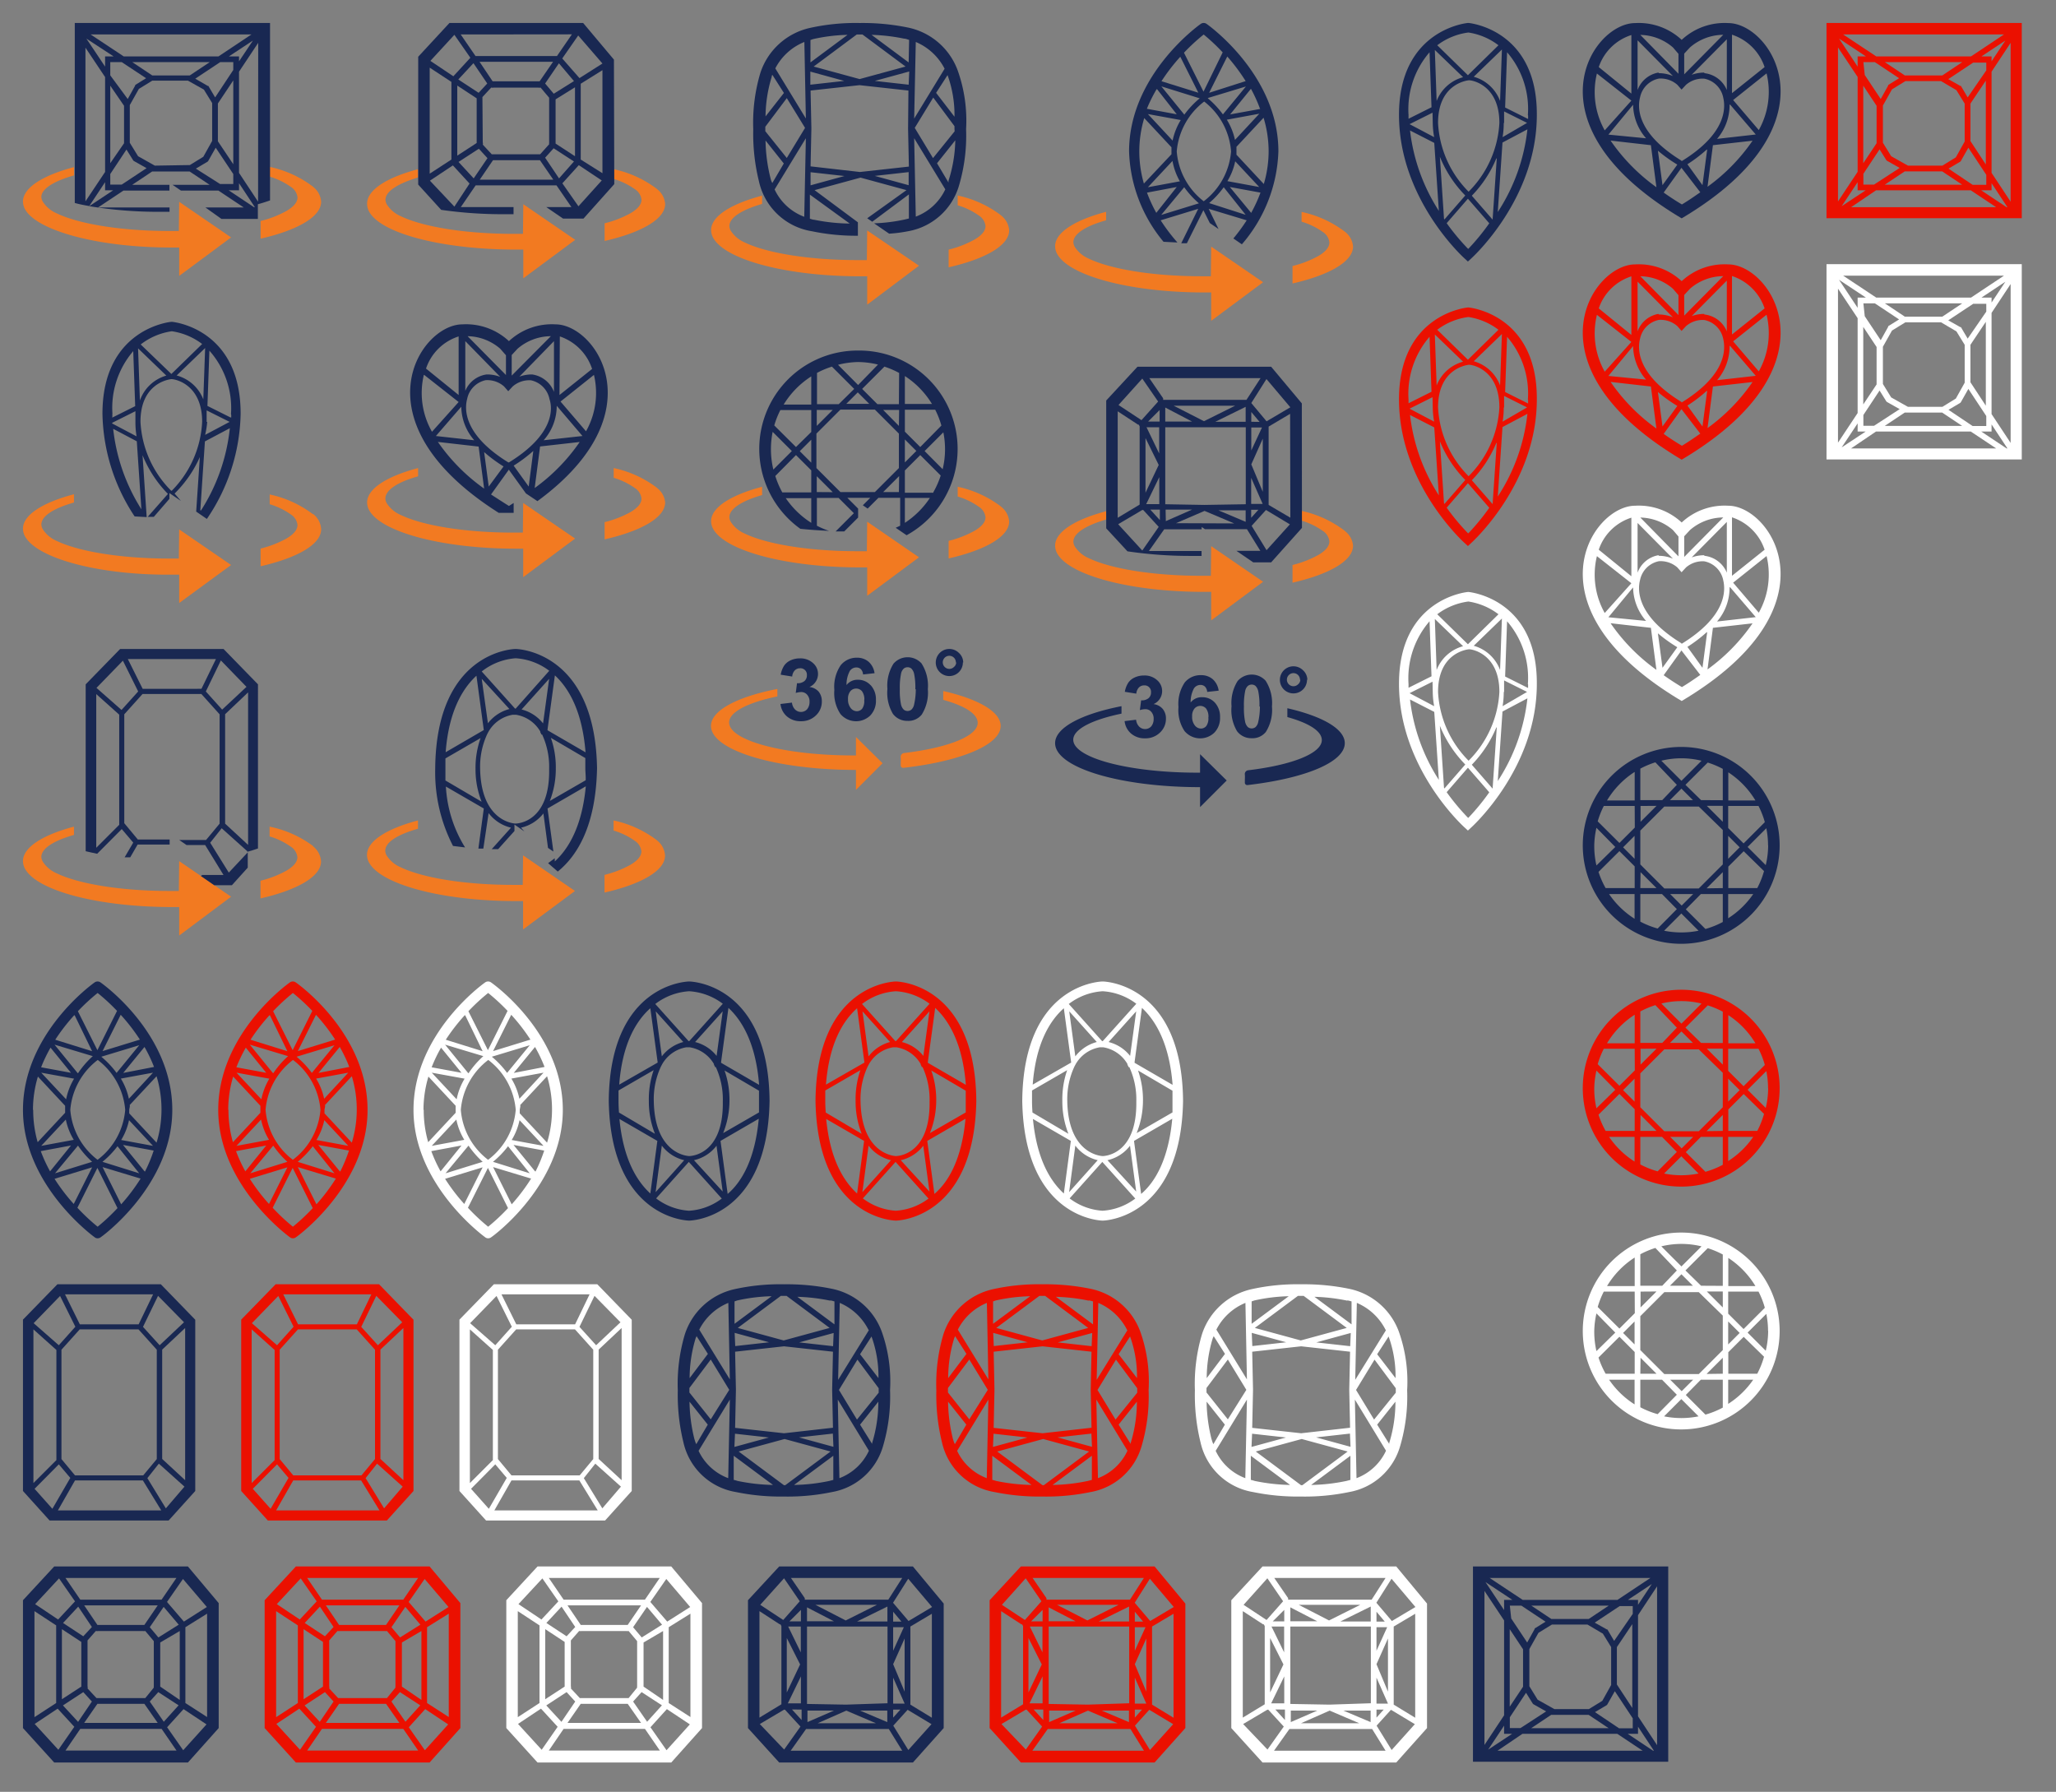 <?xml version="1.0" encoding="utf-8"?><svg width="179" height="156" viewBox="0 0 179 156" xmlns="http://www.w3.org/2000/svg" xmlns:xlink="http://www.w3.org/1999/xlink"><rect x="0" y="0" width="179" height="156" fill="#808080" stroke="none"/><svg data-name="Layer 1" width="21.04" height="21.07" viewBox="-2 -2 21.04 21.07" id="diamond-search-sprite.AS" y="134.38" xmlns="http://www.w3.org/2000/svg"><path d="M14.36 0H2.72L0 2.94v11.13l2.72 3h11.64l2.68-3V3.19zm-.22 11.89v-6.6l1.89-1.18v9zM1 13.12V3.89l1.89 1.24v6.76zm2.39-7.66l1.69 1.11v3.89l-1.69 1.1zm3.09 6.5h4.09l1.16 1.66h-6.4zm4.17-.5H6.4l-.78-.84a.25.25 0 0 0 0-.18v-4l.72-.82h.06a.25.25 0 0 0 .14 0h3.92a.25.25 0 0 0 .14 0h.05l.74.88a.24.24 0 0 0 0 .07v3.87a.24.24 0 0 0 0 .11zm-.08-6.37H6.48l-1.15-1.7h6.4zm1.22 1.09l-.75-.89 1.21-1.77 1.31 1.55zm.28-3.29H4.99L3.7 1h9.66zM6 5.27l-.75.81-1.76-1.16L4.81 3.5zm-.75 5.67l.75.82-1.2 1.77-1.32-1.43zm-.26 3.2h7.08l1.3 1.89H3.7zm6.05-2.38l.74-.82 1.77 1.15-1.29 1.43zm.91-1.3V6.62l1.7-1v6zm4.06-6.93l-2 1.27-1.47-1.71 1.39-2zM3.14 1.04l1.39 2-1.47 1.58-2-1.34zM1.02 13.71l2-1.33 1.45 1.58-1.39 2zM13.95 16l-1.4-2 1.43-1.58 2 1.33z" fill="#192852"/></svg><svg data-name="Layer 1" width="29.95" height="26.23" viewBox="-2 -2 29.95 26.23" id="diamond-search-sprite.AS-360" x="29.96" xmlns="http://www.w3.org/2000/svg"><path d="M13.6 15.78l4.52 3.1-4.52 3.35v-2.5h-.61c-6.3 0-11.53-1.34-12.73-3.17a1.45 1.45 0 0 1-.26-.83c0-1.2 1.72-2.28 4.44-3v.72c-1.75.53-2.84 1.2-2.84 1.95a.89.89 0 0 0 .14.43 2.7 2.7 0 0 0 1.21 1c1.89.91 5.56 1.53 9.79 1.53h.83zm11.66-1.31a9.5 9.5 0 0 0-3.79-1.74v.85a6.19 6.19 0 0 1 1.84.89 1.24 1.24 0 0 1 .58.92c0 .42-.34.81-.95 1.17a9.13 9.13 0 0 1-2.26.88v1.54c3.19-.73 5.27-1.9 5.27-3.22a1.8 1.8 0 0 0-.7-1.29z" fill="#f27a21"/><path data-name="Asscher360" d="M21.49 3.19L18.81 0H7.17L4.45 2.94v11.13l2 2.2a37.81 37.81 0 0 0 5.47.38h.83v-.62H8.16l1.29-1.89h7.04l1.3 1.89H15.6l1.46 1h1.78l2.68-3zm-1 .34l-2 1.27-1.5-1.71 1.39-2zM7.94 4.92L9.26 3.5l1.2 1.77-.75.81zm1.6 1.64v3.89l-1.69 1.1v-6.1zm.25-3.18h6.4l-1.17 1.7h-4.09zm.25 3.07l.76-.82h.06a.25.25 0 0 0 .14 0h3.92a.25.25 0 0 0 .14 0h.05l.74.88a.24.24 0 0 0 0 .07v3.87a.24.24 0 0 0 0 .11l-.78.87h-4.22l-.78-.84a.25.25 0 0 0 0-.18zm5.46-1.18l1.2-1.76 1.31 1.55-1.76 1.1zm.91 1.38L18.1 5.6v6l-1.69-1.1zM17.83.99l-1.3 1.89H9.44L8.15 1zM7.6 1.03l1.39 2-1.48 1.61-2-1.34zM5.45 3.89l1.89 1.24v6.76l-1.89 1.23zm2.15 12.1l-2.13-2.26 2-1.33 1.45 1.58zm1.68-2.46L7.96 12.1l1.77-1.15.75.82zm.53.11l1.15-1.69h4.09l1.16 1.69zm5.69-1.91l.74-.82 1.77 1.15-1.3 1.47zm2.9 4.23l-1.4-2 1.43-1.58 2 1.33zm2.09-2.88l-1.89-1.19v-6.6l1.89-1.18z" fill="#192852"/></svg><svg data-name="Layer 1" width="21.04" height="21.07" viewBox="-2 -2 21.04 21.07" id="diamond-search-sprite.AS-red" x="21.04" y="134.38" xmlns="http://www.w3.org/2000/svg"><path d="M14.36 0H2.72L0 2.94v11.13l2.72 3h11.64l2.68-3V3.19zm-.22 11.89v-6.6l1.89-1.18v9zM1 13.12V3.89l1.89 1.24v6.76zm2.39-7.66l1.69 1.11v3.89l-1.69 1.1zm3.09 6.5h4.09l1.16 1.66h-6.4zm4.17-.5H6.4l-.78-.84a.25.25 0 0 0 0-.18v-4l.72-.82h.06a.25.25 0 0 0 .14 0h3.92a.25.25 0 0 0 .14 0h.05l.74.88a.24.24 0 0 0 0 .07v3.87a.24.24 0 0 0 0 .11zm-.08-6.37H6.48l-1.15-1.7h6.4zm1.22 1.09l-.75-.89 1.21-1.77 1.31 1.55zm.28-3.29H4.99L3.7 1h9.66zM6 5.27l-.75.81-1.76-1.16L4.81 3.5zm-.75 5.67l.75.82-1.2 1.77-1.32-1.43zm-.26 3.2h7.08l1.3 1.89H3.7zm6.05-2.38l.74-.82 1.77 1.15-1.29 1.43zm.91-1.3V6.62l1.7-1v6zm4.06-6.93l-2 1.27-1.47-1.71 1.39-2zM3.14 1.04l1.39 2-1.47 1.58-2-1.34zM1.02 13.71l2-1.33 1.45 1.58-1.39 2zM13.95 16l-1.4-2 1.43-1.58 2 1.33z" fill="#EB1000"/></svg><svg data-name="Layer 1" width="21.04" height="21.07" viewBox="-2 -2 21.04 21.07" id="diamond-search-sprite.AS-white" x="42.08" y="134.38" xmlns="http://www.w3.org/2000/svg"><path d="M14.36 0H2.72L0 2.94v11.13l2.72 3h11.64l2.68-3V3.19zm-.22 11.89v-6.6l1.89-1.18v9zM1 13.12V3.89l1.89 1.24v6.76zm2.39-7.66l1.69 1.11v3.89l-1.69 1.1zm3.09 6.5h4.09l1.16 1.66h-6.4zm4.17-.5H6.4l-.78-.84a.25.25 0 0 0 0-.18v-4l.72-.82h.06a.25.25 0 0 0 .14 0h3.92a.25.25 0 0 0 .14 0h.05l.74.88a.24.24 0 0 0 0 .07v3.87a.24.24 0 0 0 0 .11zm-.08-6.37H6.48l-1.15-1.7h6.4zm1.22 1.09l-.75-.89 1.21-1.77 1.31 1.55zm.28-3.29H4.99L3.7 1h9.66zM6 5.27l-.75.81-1.76-1.16L4.81 3.5zm-.75 5.67l.75.82-1.2 1.77-1.32-1.43zm-.26 3.2h7.08l1.3 1.89H3.7zm6.05-2.38l.74-.82 1.77 1.15-1.29 1.43zm.91-1.3V6.62l1.7-1v6zm4.06-6.93l-2 1.27-1.47-1.71 1.39-2zM3.14 1.04l1.39 2-1.47 1.58-2-1.34zM1.02 13.71l2-1.33 1.45 1.58-1.39 2zM13.95 16l-1.4-2 1.43-1.58 2 1.33z" fill="#fff"/></svg><svg data-name="Layer 1" width="22.51" height="22.49" viewBox="-2 -2 22.51 22.49" id="diamond-search-sprite.CU" x="57" y="109.81" xmlns="http://www.w3.org/2000/svg"><path d="M17.77 4.133a5.88 5.88 0 0 0-4.4-3.75 19.55 19.55 0 0 0-4.12-.38 18.39 18.39 0 0 0-4.32.43 5.89 5.89 0 0 0-4.3 3.91 15.14 15.14 0 0 0-.62 4.9 17.25 17.25 0 0 0 .49 4.52 5.63 5.63 0 0 0 4.58 4.33 19.27 19.27 0 0 0 4.17.39 18.92 18.92 0 0 0 4.18-.39 5.64 5.64 0 0 0 4.45-4 15.32 15.32 0 0 0 .61-4.87 13 13 0 0 0-.72-5.09zm-.84 9.69v.08l-1.05-1.68 1.59-2a12.15 12.15 0 0 1-.52 3.53zm-7.68 3.67l-3.94-2.93 4-1.09 4 1.09-3.94 2.93zm-7.79-4a14.23 14.23 0 0 1-.43-3.27l1.59 2-1 1.7c-.07-.14-.12-.3-.15-.41zm.17-9l1 1.57-1.59 2.11a12 12 0 0 1 .53-3.49c.02-.06.05-.06.07-.16zm1.25 7.27l-1.86-2.34v-.39l1.86-2.48 1.61 2.64zm6.38-10.75h.22l3.75 2.79-4 1.09-4-1.09 3.75-2.79zm-4.27 12l2.95.33-3 .82zm8.57 1.14l-3-.82 2.95-.33zm-4.3-1.18L5 12.503l.07-3.25v-.13L5 5.873l4.26-.47 4.26.47-.07 3.25v.12l.07 3.25zm4.27-7.58l-2.95-.33 3-.82zm-8.57-1.16l3 .82-2.95.33zm11.92.33a10.18 10.18 0 0 1 .6 3.61l-1.6-2.08 1-1.55zm-1.23 2l1.85 2.49v.39l-1.89 2.34-1.57-2.58zm1-2.57l-2.68 4.33.14-6.7a5 5 0 0 1 2.51 2.36zm-3-2.5v2l-3.23-2.4a16.13 16.13 0 0 1 2.83.33c.07-.03.21.02.36.06zm-8.47-.08a15.15 15.15 0 0 1 3-.37l-3.23 2.4v-1.95zm-.77.21l.13 6.66-2.66-4.33a4.92 4.92 0 0 1 2.53-2.33zm-2.59 12.88l2.72-4.46-.14 6.84a4.65 4.65 0 0 1-2.58-2.38zm3.06 2.53v-2.1l3.42 2.54a16.48 16.48 0 0 1-3.09-.35c-.06-.02-.18-.06-.33-.09zm8.33.09a16 16 0 0 1-3.08.35l3.42-2.54v2.1zm.87-.25l-.14-6.83 2.71 4.45a4.65 4.65 0 0 1-2.54 2.38z" fill="#192852"/></svg><svg data-name="Layer 1" width="29.95" height="28.52" viewBox="-2 -2 29.95 28.52" id="diamond-search-sprite.CU-360" x="59.91" xmlns="http://www.w3.org/2000/svg"><path d="M13.59 18.064l4.51 3.07-4.51 3.39v-2.47h-.61c-6.28 0-11.52-1.38-12.72-3.22a1.45 1.45 0 0 1-.26-.8c0-1.2 1.72-2.28 4.44-3v.72c-1.76.51-2.85 1.19-2.85 1.93a.89.89 0 0 0 .14.43 2.7 2.7 0 0 0 1.21 1c1.89.91 5.56 1.53 9.79 1.53h.83zm11.66-1.31a9.5 9.5 0 0 0-3.78-1.73v.85a6.19 6.19 0 0 1 1.84.89 1.24 1.24 0 0 1 .58.92c0 .42-.34.81-.95 1.17a9.13 9.13 0 0 1-2.26.88v1.54c3.19-.73 5.27-1.9 5.27-3.22a1.8 1.8 0 0 0-.71-1.3z" fill="#f27a21"/><path data-name="Cushion360" d="M22.2 9.244a13 13 0 0 0-.73-5.11 5.88 5.88 0 0 0-4.4-3.75 19.55 19.55 0 0 0-4.12-.38 18.39 18.39 0 0 0-4.36.43 5.89 5.89 0 0 0-4.3 3.91 15.14 15.14 0 0 0-.62 4.9 17.25 17.25 0 0 0 .49 4.52 5.63 5.63 0 0 0 4.62 4.37 18.91 18.91 0 0 0 4 .39v-1.17l-3.77-2.8 4-1.09 4 1.09-3.42 2.45.44.3 3.19-2.38v2.1l-.38.09a14.91 14.91 0 0 1-2.65.33l1.31.9a12.36 12.36 0 0 0 1.64-.21 5.64 5.64 0 0 0 4.45-4 15.32 15.32 0 0 0 .61-4.89zm-9.24-8.24h.22l3.75 2.79-4 1.09-4-1.09 3.75-2.79zm-1.37 4.04l-2.95.33v-1.14zm-2.71-3.64a15.15 15.15 0 0 1 3-.37l-3.23 2.4v-1.95zm-3.6 3.28c0-.06 0-.11.06-.16l1 1.57-1.6 2.04a12 12 0 0 1 .54-3.45zm-.56 4.56v-.21l1.87-2.49 1.59 2.59-1.59 2.62-1.87-2.33v-.18zm.45 4.26a14.23 14.23 0 0 1-.43-3.27l1.59 2-1 1.7c-.08-.15-.13-.28-.16-.43zm2.94 3.37a4.65 4.65 0 0 1-2.58-2.38l2.72-4.46zM5.59 3.954a4.92 4.92 0 0 1 2.53-2.3l.13 6.66zm6.48 13.51a16.48 16.48 0 0 1-3.09-.33c-.13 0-.25-.06-.38-.09v-2.1zm-3.41-3.33v-1.14l2.95.33zm0-1.65l.07-3.25v-.1l-.07-3.25 4.26-.47 4.26.47-.03 3.25v.12l.07 3.25-4.26.47zm5.59.83l2.95-.33v1.14zm2.95-7.94l-2.95-.33 3-.82zm0-1.94l-3.23-2.4a16.13 16.13 0 0 1 2.83.33c.15 0 .3.07.44.11zm3.39 1.12a10.18 10.18 0 0 1 .6 3.61l-1.6-2.08 1-1.55zm-2.77-2.9a5 5 0 0 1 2.51 2.33l-2.65 4.34zm0 15.21l-.14-6.83 2.71 4.45a4.65 4.65 0 0 1-2.58 2.38zm2.85-3.1v.13l-1-1.68 1.59-2a12.15 12.15 0 0 1-.6 3.55zm.54-4.34l-1.89 2.34-1.59-2.63 1.61-2.64 1.85 2.49v.21c0 .07.01.17.01.23z" fill="#192852"/></svg><svg data-name="Layer 1" width="22.51" height="22.49" viewBox="-2 -2 22.51 22.49" id="diamond-search-sprite.CU-red" x="79.51" y="109.81" xmlns="http://www.w3.org/2000/svg"><path d="M17.77 4.133a5.88 5.88 0 0 0-4.4-3.75 19.55 19.55 0 0 0-4.12-.38 18.39 18.39 0 0 0-4.32.43 5.89 5.89 0 0 0-4.3 3.91 15.14 15.14 0 0 0-.62 4.9 17.25 17.25 0 0 0 .49 4.52 5.63 5.63 0 0 0 4.58 4.33 19.27 19.27 0 0 0 4.17.39 18.92 18.92 0 0 0 4.18-.39 5.64 5.64 0 0 0 4.45-4 15.32 15.32 0 0 0 .61-4.87 13 13 0 0 0-.72-5.09zm-.84 9.69v.08l-1.05-1.68 1.59-2a12.15 12.15 0 0 1-.52 3.53zm-7.68 3.67l-3.94-2.93 4-1.09 4 1.09-3.94 2.93zm-7.79-4a14.23 14.23 0 0 1-.43-3.27l1.59 2-1 1.7c-.07-.14-.12-.3-.15-.41zm.17-9l1 1.57-1.59 2.11a12 12 0 0 1 .53-3.49c.02-.06.05-.06.07-.16zm1.25 7.27l-1.86-2.34v-.39l1.86-2.48 1.61 2.64zm6.38-10.75h.22l3.75 2.79-4 1.09-4-1.09 3.75-2.79zm-4.27 12l2.95.33-3 .82zm8.57 1.14l-3-.82 2.95-.33zm-4.3-1.18L5 12.503l.07-3.25v-.13L5 5.873l4.26-.47 4.26.47-.07 3.25v.12l.07 3.25zm4.27-7.58l-2.95-.33 3-.82zm-8.57-1.16l3 .82-2.95.33zm11.92.33a10.18 10.18 0 0 1 .6 3.61l-1.6-2.08 1-1.55zm-1.23 2l1.85 2.49v.39l-1.89 2.34-1.57-2.58zm1-2.57l-2.68 4.33.14-6.7a5 5 0 0 1 2.51 2.36zm-3-2.5v2l-3.23-2.4a16.13 16.13 0 0 1 2.83.33c.07-.03.21.02.36.06zm-8.47-.08a15.15 15.15 0 0 1 3-.37l-3.23 2.4v-1.95zm-.77.21l.13 6.66-2.66-4.33a4.92 4.92 0 0 1 2.53-2.33zm-2.59 12.88l2.72-4.46-.14 6.84a4.65 4.65 0 0 1-2.58-2.38zm3.06 2.53v-2.1l3.42 2.54a16.48 16.48 0 0 1-3.09-.35c-.06-.02-.18-.06-.33-.09zm8.33.09a16 16 0 0 1-3.08.35l3.42-2.54v2.1zm.87-.25l-.14-6.83 2.71 4.45a4.65 4.65 0 0 1-2.54 2.38z" fill="#EB1000"/></svg><svg data-name="Layer 1" width="22.51" height="22.49" viewBox="-2 -2 22.51 22.49" id="diamond-search-sprite.CU-white" x="102.02" y="109.81" xmlns="http://www.w3.org/2000/svg"><path d="M17.77 4.133a5.88 5.88 0 0 0-4.4-3.75 19.55 19.55 0 0 0-4.12-.38 18.39 18.39 0 0 0-4.32.43 5.89 5.89 0 0 0-4.3 3.91 15.14 15.14 0 0 0-.62 4.9 17.25 17.25 0 0 0 .49 4.52 5.63 5.63 0 0 0 4.58 4.33 19.27 19.27 0 0 0 4.17.39 18.92 18.92 0 0 0 4.18-.39 5.64 5.64 0 0 0 4.45-4 15.32 15.32 0 0 0 .61-4.87 13 13 0 0 0-.72-5.09zm-.84 9.69v.08l-1.05-1.68 1.59-2a12.15 12.15 0 0 1-.52 3.53zm-7.68 3.67l-3.94-2.93 4-1.09 4 1.09-3.94 2.93zm-7.79-4a14.23 14.23 0 0 1-.43-3.27l1.59 2-1 1.7c-.07-.14-.12-.3-.15-.41zm.17-9l1 1.57-1.59 2.11a12 12 0 0 1 .53-3.49c.02-.06.05-.06.07-.16zm1.25 7.27l-1.86-2.34v-.39l1.86-2.48 1.61 2.64zm6.38-10.75h.22l3.75 2.79-4 1.09-4-1.09 3.75-2.79zm-4.27 12l2.95.33-3 .82zm8.57 1.14l-3-.82 2.95-.33zm-4.3-1.18L5 12.503l.07-3.25v-.13L5 5.873l4.26-.47 4.26.47-.07 3.25v.12l.07 3.25zm4.27-7.58l-2.95-.33 3-.82zm-8.57-1.16l3 .82-2.95.33zm11.92.33a10.18 10.18 0 0 1 .6 3.61l-1.6-2.08 1-1.55zm-1.23 2l1.85 2.49v.39l-1.89 2.34-1.57-2.58zm1-2.57l-2.68 4.33.14-6.7a5 5 0 0 1 2.51 2.36zm-3-2.5v2l-3.23-2.4a16.13 16.13 0 0 1 2.83.33c.07-.03.21.02.36.06zm-8.47-.08a15.15 15.15 0 0 1 3-.37l-3.23 2.4v-1.95zm-.77.21l.13 6.66-2.66-4.33a4.92 4.92 0 0 1 2.53-2.33zm-2.59 12.88l2.72-4.46-.14 6.84a4.65 4.65 0 0 1-2.58-2.38zm3.06 2.53v-2.1l3.42 2.54a16.48 16.48 0 0 1-3.09-.35c-.06-.02-.18-.06-.33-.09zm8.33.09a16 16 0 0 1-3.08.35l3.42-2.54v2.1zm.87-.25l-.14-6.83 2.71 4.45a4.65 4.65 0 0 1-2.54 2.38z" fill="#fff"/></svg><svg data-name="Layer 1" width="19" height="24.57" viewBox="-2 -2 19 24.57" id="diamond-search-sprite.EC" y="109.81" xmlns="http://www.w3.org/2000/svg"><path d="M12 0H3L0 3.08V18l2.32 2.57h10.36L15 18V3.09zm-1.93 3.49H4.95L3.66.88h7.67zm-5.13.44h5.12l1.59 1.77v9.52l-1.18 1.42H4.53l-1.18-1.42V5.7zm-.41 13.15h5.91l1.6 2.61h-9zm6.3-.2l1-1.26 2.23 2-1.62 1.89zm1.29-1.67V5.69l2-1.88v13.25zm1.9-11.9l-2.12 2-1.45-1.6 1.31-2.7zM3.23 1.02L4.56 3.7 3.12 5.31.93 3.39zm-.32 4.7v9.59l-2 2V3.93zm-1.9 12.09l2.11-2.13 1 1.18-1.56 2.69z" fill="#192852"/></svg><svg data-name="Layer 1" width="29.95" height="28.95" viewBox="-2 -2 29.95 28.95" id="diamond-search-sprite.EC-360" y="54.5" xmlns="http://www.w3.org/2000/svg"><path d="M13.6 18.47l4.52 3.1-4.52 3.38v-2.48h-.61c-6.3 0-11.53-1.36-12.73-3.2a1.45 1.45 0 0 1-.26-.8c0-1.2 1.72-2.28 4.44-3v.72c-1.75.5-2.84 1.17-2.84 1.92a.89.89 0 0 0 .14.43 2.7 2.7 0 0 0 1.21 1c1.89.91 5.56 1.53 9.79 1.53h.83zm11.66-1.31a9.5 9.5 0 0 0-3.79-1.69v.85a6.19 6.19 0 0 1 1.84.89 1.24 1.24 0 0 1 .58.92c0 .42-.34.81-.95 1.17a9.13 9.13 0 0 1-2.26.88v1.54c3.19-.73 5.27-1.9 5.27-3.22a1.8 1.8 0 0 0-.7-1.32z" fill="#f27a21"/><path data-name="Emerald360" d="M8.46 0l-3 3.08v14.53c.33.08.67.15 1 .22l2.14-2.15 1 1.18-.75 1.28h.49l.64-1.11h2.79v-.44H10l-1.18-1.42V5.69l1.59-1.77h5.12l1.59 1.77v9.52l-1.18 1.42H13.6l.64.44h1.62l1.6 2.61H15.6l-.11.09 1.16.8h1.54l1.38-1.53v-1.33l-1.65 1.76-1.62-2.6 1-1.26 2.23 2v.05c.34-.09.64-.19.93-.29V3.08l-3-3.08zm-.08 15.31l-2 2V3.93l2 1.79zm.2-10L6.4 3.39l2.3-2.37 1.33 2.68zm1.84-1.84L9.13.88h7.67l-1.26 2.59zm9.18 13.59l-2-1.85V5.68l2-1.9zM17.34 5.28L15.92 3.7 17.23 1l2.23 2.3z" fill="#192852"/></svg><svg data-name="Layer 1" width="19" height="24.57" viewBox="-2 -2 19 24.57" id="diamond-search-sprite.EC-red" x="19" y="109.81" xmlns="http://www.w3.org/2000/svg"><path d="M12 0H3L0 3.08V18l2.32 2.57h10.36L15 18V3.09zm-1.93 3.49H4.95L3.66.88h7.67zm-5.13.44h5.12l1.59 1.77v9.52l-1.18 1.42H4.53l-1.18-1.42V5.7zm-.41 13.15h5.91l1.6 2.61h-9zm6.3-.2l1-1.26 2.23 2-1.62 1.89zm1.29-1.67V5.69l2-1.88v13.25zm1.9-11.9l-2.12 2-1.45-1.6 1.31-2.7zM3.23 1.02L4.56 3.7 3.12 5.31.93 3.39zm-.32 4.7v9.59l-2 2V3.93zm-1.9 12.09l2.11-2.13 1 1.18-1.56 2.69z" fill="#EB1000"/></svg><svg data-name="Layer 1" width="19" height="24.57" viewBox="-2 -2 19 24.57" id="diamond-search-sprite.EC-white" x="38" y="109.81" xmlns="http://www.w3.org/2000/svg"><path d="M12 0H3L0 3.08V18l2.32 2.57h10.36L15 18V3.09zm-1.93 3.49H4.95L3.66.88h7.67zm-5.13.44h5.12l1.59 1.77v9.52l-1.18 1.42H4.53l-1.18-1.42V5.7zm-.41 13.15h5.91l1.6 2.61h-9zm6.3-.2l1-1.26 2.23 2-1.62 1.89zm1.29-1.67V5.69l2-1.88v13.25zm1.9-11.9l-2.12 2-1.45-1.6 1.31-2.7zM3.23 1.02L4.56 3.7 3.12 5.31.93 3.39zm-.32 4.7v9.59l-2 2V3.93zm-1.9 12.09l2.11-2.13 1 1.18-1.56 2.69z" fill="#fff"/></svg><svg data-name="Layer 1" width="21.22" height="21.01" viewBox="-2 -2 21.22 21.01" id="diamond-search-sprite.HS" x="135.8" xmlns="http://www.w3.org/2000/svg"><path d="M12.671.01a5.47 5.47 0 0 0-4.06 1.46A5.47 5.47 0 0 0 4.551.01c-3.75 0-9.69 8.83 4.06 17 13.75-8.17 7.81-17 4.06-17zm3.16 3.83l-2.84 2.27V1.02a4.46 4.46 0 0 1 2.84 2.82zm-3.1 2.79zm-2.15-2.31a3.23 3.23 0 0 0-1.1.19l3.06-3.09v4.42a2.39 2.39 0 0 0-1.96-1.47zm-2 7.66c-3.93-2.42-3.82-4.66-3.59-5.52a2.09 2.09 0 0 1 1.64-1.62 2.21 2.21 0 0 1 1.6.54l.37.42.38-.41a2.2 2.2 0 0 1 1.6-.54 2.09 2.09 0 0 1 1.65 1.66c.2.86.31 3.1-3.62 5.52zm-2-7.66a2.36 2.36 0 0 0-1.81 1.52V1.51l3.08 3.11a3.22 3.22 0 0 0-1.22-.25zm-2.2 2.8a4.53 4.53 0 0 0 1.13 2.92l-3.28-.32zm3.85 5.21l-1.29 1.79-.4-3a12.86 12.86 0 0 0 1.69 1.21zm2.6-1.31l-.41 3.1-1.31-1.82a12.58 12.58 0 0 0 1.67-1.27zm2-3.91l2.23 2.6-3.37.38a4.51 4.51 0 0 0 1.09-2.98zm-.6-6.08l-3.4 3.44v-1.8l.5-.54a4.46 4.46 0 0 1 2.9-1.1zm-3.9 1.66v1.73l-3.32-3.38a4.45 4.45 0 0 1 2.84 1.09zm-4.1-1.64v5.1l-2.84-2.31a4.4 4.4 0 0 1 2.84-2.79zm-3 3.35l3 2.36-2.32 2.59a6.81 6.81 0 0 1-.68-4.95zm1.19 5.84l3.51.4.48 3.66a16.41 16.41 0 0 1-3.99-4.06zm4.62 4.53l1.55-2.16 1.64 2.13c-.5.35-1 .7-1.6 1.06-.59-.35-1.1-.69-1.58-1.03zm3.82-.51l.47-3.62 3.45-.39a16.34 16.34 0 0 1-3.92 4.01zm4.46-4.94l-2.23-2.61 2.91-2.32a6.8 6.8 0 0 1-.67 4.92z" fill="#192852"/></svg><svg data-name="Layer 1" width="29.95" height="26.02" viewBox="-2 -2 29.95 26.02" id="diamond-search-sprite.HS-360" x="29.96" y="26.23" xmlns="http://www.w3.org/2000/svg"><path d="M13.59 15.56l4.52 3.1-4.52 3.36v-2.48h-.61c-6.28 0-11.52-1.38-12.72-3.22a1.45 1.45 0 0 1-.26-.8c0-1.2 1.72-2.28 4.44-3v.72c-1.76.49-2.85 1.19-2.85 1.94a.89.89 0 0 0 .14.43 2.7 2.7 0 0 0 1.21 1c1.89.91 5.56 1.53 9.79 1.53h.83zm11.66-1.31a9.5 9.5 0 0 0-3.78-1.73v.85a6.19 6.19 0 0 1 1.84.89 1.24 1.24 0 0 1 .58.92c0 .42-.34.81-.95 1.17a9.13 9.13 0 0 1-2.26.88v1.5c3.19-.73 5.27-1.9 5.27-3.22a1.8 1.8 0 0 0-.71-1.26z" fill="#f27a21"/><path data-name="Heart360" d="M16.41.01a5.47 5.47 0 0 0-4.06 1.46A5.47 5.47 0 0 0 8.29.01c-3.66 0-9.41 8.43 3.17 16.41h1.3v-.86l-.41.26c-.56-.35-1.08-.69-1.56-1l1.55-2.16 1.49 2.07 1 .67C25.3 7.73 19.91.01 16.41.01zm.37 1.05a4.46 4.46 0 0 1 2.81 2.83l-2.84 2.27zm-.3 5.67zm-3.89-4.05l.5-.54A4.46 4.46 0 0 1 16 1.04l-3.41 3.43zm3.68-1.21v4.42a2.39 2.39 0 0 0-1.91-1.52 3.23 3.23 0 0 0-1.1.19zm-4.68.66l.5.57v1.72L8.75 1.04a4.45 4.45 0 0 1 2.84 1.09zm0 2.45a3.22 3.22 0 0 0-1.18-.21A2.36 2.36 0 0 0 8.55 5.8V1.47zM7.97 1.06v5.1l-2.84-2.3a4.4 4.4 0 0 1 2.84-2.8zm-3 3.35l3 2.36-2.32 2.59a6.81 6.81 0 0 1-.71-4.95zM8.2 7.18a4.53 4.53 0 0 0 1.13 2.92l-3.34-.37zm-2 3.07l3.51.4.48 3.66a16.41 16.41 0 0 1-4.03-4.07zm4.39 3.88l-.4-3a12.86 12.86 0 0 0 1.69 1.25zm3.48 0l-1.31-1.82a12.58 12.58 0 0 0 1.71-1.28zm-1.77-2.1C8.37 9.61 8.48 7.37 8.71 6.51a2.09 2.09 0 0 1 1.61-1.64 2.21 2.21 0 0 1 1.6.54l.37.42.38-.41a2.2 2.2 0 0 1 1.6-.54 2.09 2.09 0 0 1 1.61 1.64c.29.85.4 3.09-3.53 5.51zm2.29 2.23l.47-3.62 3.45-.39a16.34 16.34 0 0 1-3.92 4.01zm.78-4.16a4.51 4.51 0 0 0 1.14-3l2.24 2.63zm1.47-3.37l2.91-2.32a6.8 6.8 0 0 1-.69 4.91z" fill="#192852"/></svg><svg data-name="Layer 1" width="21.22" height="21.01" viewBox="-2 -2 21.22 21.01" id="diamond-search-sprite.HS-red" x="135.8" y="21.01" xmlns="http://www.w3.org/2000/svg"><path d="M12.671.01a5.47 5.47 0 0 0-4.06 1.46A5.47 5.47 0 0 0 4.551.01c-3.75 0-9.69 8.83 4.06 17 13.75-8.17 7.81-17 4.06-17zm3.16 3.83l-2.84 2.27V1.02a4.46 4.46 0 0 1 2.84 2.82zm-3.1 2.79zm-2.15-2.31a3.23 3.23 0 0 0-1.1.19l3.06-3.09v4.42a2.39 2.39 0 0 0-1.96-1.47zm-2 7.66c-3.93-2.42-3.82-4.66-3.59-5.52a2.09 2.09 0 0 1 1.64-1.62 2.21 2.21 0 0 1 1.6.54l.37.42.38-.41a2.2 2.2 0 0 1 1.6-.54 2.09 2.09 0 0 1 1.65 1.66c.2.86.31 3.1-3.62 5.52zm-2-7.66a2.36 2.36 0 0 0-1.81 1.52V1.51l3.08 3.11a3.22 3.22 0 0 0-1.22-.25zm-2.2 2.8a4.53 4.53 0 0 0 1.13 2.92l-3.28-.32zm3.85 5.21l-1.29 1.79-.4-3a12.86 12.86 0 0 0 1.69 1.21zm2.6-1.31l-.41 3.1-1.31-1.82a12.58 12.58 0 0 0 1.67-1.27zm2-3.91l2.23 2.6-3.37.38a4.51 4.51 0 0 0 1.09-2.98zm-.6-6.08l-3.4 3.44v-1.8l.5-.54a4.46 4.46 0 0 1 2.9-1.1zm-3.9 1.66v1.73l-3.32-3.38a4.45 4.45 0 0 1 2.84 1.09zm-4.1-1.64v5.1l-2.84-2.31a4.4 4.4 0 0 1 2.84-2.79zm-3 3.35l3 2.36-2.32 2.59a6.81 6.81 0 0 1-.68-4.95zm1.19 5.84l3.51.4.48 3.66a16.41 16.41 0 0 1-3.99-4.06zm4.62 4.53l1.55-2.16 1.64 2.13c-.5.35-1 .7-1.6 1.06-.59-.35-1.1-.69-1.58-1.03zm3.82-.51l.47-3.62 3.45-.39a16.34 16.34 0 0 1-3.92 4.01zm4.46-4.94l-2.23-2.61 2.91-2.32a6.8 6.8 0 0 1-.67 4.92z" fill="#EB1000"/></svg><svg data-name="Layer 1" width="21.22" height="21.01" viewBox="-2 -2 21.22 21.01" id="diamond-search-sprite.HS-white" x="135.8" y="42.02" xmlns="http://www.w3.org/2000/svg"><path d="M12.671.01a5.47 5.47 0 0 0-4.06 1.46A5.47 5.47 0 0 0 4.551.01c-3.75 0-9.69 8.83 4.06 17 13.75-8.17 7.81-17 4.06-17zm3.16 3.83l-2.84 2.27V1.02a4.46 4.46 0 0 1 2.84 2.82zm-3.1 2.79zm-2.15-2.31a3.23 3.23 0 0 0-1.1.19l3.06-3.09v4.42a2.39 2.39 0 0 0-1.96-1.47zm-2 7.66c-3.93-2.42-3.82-4.66-3.59-5.52a2.09 2.09 0 0 1 1.64-1.62 2.21 2.21 0 0 1 1.6.54l.37.42.38-.41a2.2 2.2 0 0 1 1.6-.54 2.09 2.09 0 0 1 1.65 1.66c.2.86.31 3.1-3.62 5.52zm-2-7.66a2.36 2.36 0 0 0-1.81 1.52V1.51l3.08 3.11a3.22 3.22 0 0 0-1.22-.25zm-2.2 2.8a4.53 4.53 0 0 0 1.13 2.92l-3.28-.32zm3.85 5.21l-1.29 1.79-.4-3a12.86 12.86 0 0 0 1.69 1.21zm2.6-1.31l-.41 3.1-1.31-1.82a12.58 12.58 0 0 0 1.67-1.27zm2-3.91l2.23 2.6-3.37.38a4.51 4.51 0 0 0 1.09-2.98zm-.6-6.08l-3.4 3.44v-1.8l.5-.54a4.46 4.46 0 0 1 2.9-1.1zm-3.9 1.66v1.73l-3.32-3.38a4.45 4.45 0 0 1 2.84 1.09zm-4.1-1.64v5.1l-2.84-2.31a4.4 4.4 0 0 1 2.84-2.79zm-3 3.35l3 2.36-2.32 2.59a6.81 6.81 0 0 1-.68-4.95zm1.19 5.84l3.51.4.48 3.66a16.41 16.41 0 0 1-3.99-4.06zm4.62 4.53l1.55-2.16 1.64 2.13c-.5.35-1 .7-1.6 1.06-.59-.35-1.1-.69-1.58-1.03zm3.82-.51l.47-3.62 3.45-.39a16.34 16.34 0 0 1-3.92 4.01zm4.46-4.94l-2.23-2.61 2.91-2.32a6.8 6.8 0 0 1-.67 4.92z" fill="#fff"/></svg><svg data-name="Layer 1" width="17" height="26.36" viewBox="-2 -2 17 26.36" id="diamond-search-sprite.MQ" y="83.45" xmlns="http://www.w3.org/2000/svg"><path d="M6.75.081a.44.44 0 0 0-.51 0C5.98.261 0 4.581 0 11.181s6.24 11.1 6.3 11.13a.44.44 0 0 0 .4 0c.06 0 6.3-4.5 6.3-11.13C13 4.551 7.01.261 6.75.081zm-4 17.1l3.27-1-1.6 3.19a16.36 16.36 0 0 1-1.67-2.19zm1-6.93l-2.16-2.31 2.86.52a5.56 5.56 0 0 0-.69 1.78zm-2.88.93a10.1 10.1 0 0 1 .43-2.9l2.37 2.54v.61l-2.39 2.56a10.09 10.09 0 0 1-.39-2.82zm3.53 2.61l-2.81.52 2.14-2.29a5.48 5.48 0 0 0 .69 1.76zm1.62 1.91l-3.23 1 2-2.41a8 8 0 0 0 1.23 1.41zm.47-.18a6.06 6.06 0 0 1-2.37-4.35 6.08 6.08 0 0 1 2.39-4.34 6.07 6.07 0 0 1 2.39 4.34 6.05 6.05 0 0 1-2.4 4.35zm2-7.06l2.83-.52-2.1 2.27a5.57 5.57 0 0 0-.7-1.76zm.72 3.59l2.11 2.26-2.77-.51a5.47 5.47 0 0 0 .69-1.76zm.06-1.27l2.36-2.53a9.91 9.91 0 0 1 0 5.78l-2.38-2.55v-.29c0-.1.07-.29.05-.42zm-.54-2.82l1.85-2.26a12.71 12.71 0 0 1 .83 1.74zm-.58 0a7.86 7.86 0 0 0-1.33-1.41l3.3-1zm-3.4 0l-2-2.46 3.33 1a7.86 7.86 0 0 0-1.29 1.49zm-2.35-2.2l1.78 2.19-2.6-.48a12.71 12.71 0 0 1 .82-1.71zm1.78 8.52l-1.82 2.25a12.62 12.62 0 0 1-.81-1.76zm4 0l1.94 2.42-3.2-1a7.85 7.85 0 0 0 1.32-1.37zm2.38 2.22l-1.85-2.27 2.67.49a12.64 12.64 0 0 1-.76 1.83zm-.38-11.44l-3.25 1 1.58-3.16a16.44 16.44 0 0 1 1.67 2.16zM6.5 1.001a17.14 17.14 0 0 1 1.69 1.56l-1.71 3.42-1.7-3.39a17.24 17.24 0 0 1 1.72-1.59zm-2 1.94l1.52 3.13-3.21-1a16.47 16.47 0 0 1 1.65-2.13zm2 18.41a17.15 17.15 0 0 1-1.76-1.65l1.74-3.47 1.75 3.5a17.16 17.16 0 0 1-1.73 1.62zm2.05-1.95l-1.62-3.24 3.31 1a16.38 16.38 0 0 1-1.69 2.24z" fill="#192852"/></svg><svg data-name="Layer 1" width="29.94" height="29.93" viewBox="-2 -2 29.94 29.93" id="diamond-search-sprite.MQ-360" x="89.86" xmlns="http://www.w3.org/2000/svg"><path d="M13.59 19.471l4.52 3.1-4.52 3.36v-2.47h-.61c-6.28 0-11.52-1.38-12.72-3.22a1.45 1.45 0 0 1-.26-.8c0-1.2 1.72-2.28 4.44-3v.74c-1.76.49-2.85 1.17-2.85 1.91a.89.89 0 0 0 .14.43 2.7 2.7 0 0 0 1.21 1c1.89.91 5.56 1.53 9.79 1.53h.83zm11.65-1.29a9.5 9.5 0 0 0-3.78-1.73v.85a6.19 6.19 0 0 1 1.84.89 1.24 1.24 0 0 1 .58.92c0 .42-.34.81-.95 1.17a9.13 9.13 0 0 1-2.26.88v1.52c3.19-.73 5.27-1.9 5.27-3.22a1.8 1.8 0 0 0-.7-1.28z" fill="#f27a21"/><path d="M13.19.081a.44.44 0 0 0-.51 0c-.26.18-6.24 4.5-6.24 11.1a12.89 12.89 0 0 0 3 7.87l1.21.06a15.92 15.92 0 0 1-1.46-1.93l3.27-1-1.48 3h.49l1.44-2.88.56 1.12.76.52-.86-1.76 3.31 1a15.51 15.51 0 0 1-1.16 1.58l.74.51a13 13 0 0 0 3.18-8.09c0-6.6-5.99-10.92-6.25-11.1zm-.26.92a17.14 17.14 0 0 1 1.66 1.56l-1.67 3.42-1.7-3.39a17.24 17.24 0 0 1 1.72-1.59zm2.73 9.18a5.57 5.57 0 0 0-.71-1.76l2.83-.52zm0 1.84l2.11 2.26-2.77-.51a5.47 5.47 0 0 0 .68-1.73zm-4.76-9.08l1.57 3.13-3.21-1a16.47 16.47 0 0 1 1.64-2.13zm1.69 3.62a7.86 7.86 0 0 0-1.34 1.42l-2-2.46zm-4.51 1.37l2.86.52a5.56 5.56 0 0 0-.71 1.79zm2.81 5.85l-2.81.52 2.14-2.29a5.48 5.48 0 0 0 .64 1.77zm-2-8l1.7 2.17-2.6-.48a12.71 12.71 0 0 1 .85-1.71zm-1.56 5.4a10.1 10.1 0 0 1 .43-2.9l2.37 2.54v.61l-2.4 2.55a10.09 10.09 0 0 1-.4-2.8zm1.48 5.35a12.62 12.62 0 0 1-.81-1.76l2.59-.49zm.43.18l2-2.41a8 8 0 0 0 1.28 1.4zm3.71-1.18a6.06 6.06 0 0 1-2.36-4.35 6.08 6.08 0 0 1 2.39-4.34 6.07 6.07 0 0 1 2.34 4.34 6.05 6.05 0 0 1-2.38 4.34zm.36-9l3.3-1-2 2.43a7.86 7.86 0 0 0-1.31-1.4zm.1 9.15a7.85 7.85 0 0 0 1.27-1.38l1.91 2.4zm3.65.84l-1.85-2.24 2.67.49a12.64 12.64 0 0 1-.82 1.78zm1.53-5.34a10.1 10.1 0 0 1-.42 2.84l-2.38-2.55v-.69l2.36-2.53a10.13 10.13 0 0 1 .44 2.93zm-.71-3.7l-2.64.48 1.81-2.23a12.71 12.71 0 0 1 .79 1.74zm-4.47-1.4l1.58-3.16a16.44 16.44 0 0 1 1.6 2.14z" fill="#192852"/></svg><svg data-name="Layer 1" width="17" height="26.36" viewBox="-2 -2 17 26.36" id="diamond-search-sprite.MQ-red" x="17" y="83.45" xmlns="http://www.w3.org/2000/svg"><path d="M6.75.081a.44.44 0 0 0-.51 0C5.98.261 0 4.581 0 11.181s6.24 11.1 6.3 11.13a.44.44 0 0 0 .4 0c.06 0 6.3-4.5 6.3-11.13C13 4.551 7.01.261 6.75.081zm-4 17.1l3.27-1-1.6 3.19a16.36 16.36 0 0 1-1.67-2.19zm1-6.93l-2.16-2.31 2.86.52a5.56 5.56 0 0 0-.69 1.78zm-2.88.93a10.1 10.1 0 0 1 .43-2.9l2.37 2.54v.61l-2.39 2.56a10.09 10.09 0 0 1-.39-2.82zm3.53 2.61l-2.81.52 2.14-2.29a5.48 5.48 0 0 0 .69 1.76zm1.62 1.91l-3.23 1 2-2.41a8 8 0 0 0 1.23 1.41zm.47-.18a6.06 6.06 0 0 1-2.37-4.35 6.08 6.08 0 0 1 2.39-4.34 6.07 6.07 0 0 1 2.39 4.34 6.05 6.05 0 0 1-2.4 4.35zm2-7.06l2.83-.52-2.1 2.27a5.57 5.57 0 0 0-.7-1.76zm.72 3.59l2.11 2.26-2.77-.51a5.47 5.47 0 0 0 .69-1.76zm.06-1.27l2.36-2.53a9.91 9.91 0 0 1 0 5.78l-2.38-2.55v-.29c0-.1.07-.29.05-.42zm-.54-2.82l1.85-2.26a12.71 12.71 0 0 1 .83 1.74zm-.58 0a7.86 7.86 0 0 0-1.33-1.41l3.3-1zm-3.4 0l-2-2.46 3.33 1a7.86 7.86 0 0 0-1.29 1.49zm-2.35-2.2l1.78 2.19-2.6-.48a12.71 12.71 0 0 1 .82-1.71zm1.78 8.52l-1.82 2.25a12.62 12.62 0 0 1-.81-1.76zm4 0l1.94 2.42-3.2-1a7.85 7.85 0 0 0 1.32-1.37zm2.38 2.22l-1.85-2.27 2.67.49a12.64 12.64 0 0 1-.76 1.83zm-.38-11.44l-3.25 1 1.58-3.16a16.44 16.44 0 0 1 1.67 2.16zM6.5 1.001a17.14 17.14 0 0 1 1.69 1.56l-1.71 3.42-1.7-3.39a17.24 17.24 0 0 1 1.72-1.59zm-2 1.94l1.52 3.13-3.21-1a16.47 16.47 0 0 1 1.65-2.13zm2 18.41a17.15 17.15 0 0 1-1.76-1.65l1.74-3.47 1.75 3.5a17.16 17.16 0 0 1-1.73 1.62zm2.05-1.95l-1.62-3.24 3.31 1a16.38 16.38 0 0 1-1.69 2.24z" fill="#EB1000"/></svg><svg data-name="Layer 1" width="17" height="26.36" viewBox="-2 -2 17 26.36" id="diamond-search-sprite.MQ-white" x="34" y="83.45" xmlns="http://www.w3.org/2000/svg"><path d="M6.75.081a.44.44 0 0 0-.51 0C5.98.261 0 4.581 0 11.181s6.24 11.1 6.3 11.13a.44.44 0 0 0 .4 0c.06 0 6.3-4.5 6.3-11.13C13 4.551 7.01.261 6.75.081zm-4 17.1l3.27-1-1.6 3.19a16.36 16.36 0 0 1-1.67-2.19zm1-6.93l-2.16-2.31 2.86.52a5.56 5.56 0 0 0-.69 1.78zm-2.88.93a10.1 10.1 0 0 1 .43-2.9l2.37 2.54v.61l-2.39 2.56a10.09 10.09 0 0 1-.39-2.82zm3.53 2.61l-2.81.52 2.14-2.29a5.48 5.48 0 0 0 .69 1.76zm1.62 1.91l-3.23 1 2-2.41a8 8 0 0 0 1.23 1.41zm.47-.18a6.06 6.06 0 0 1-2.37-4.35 6.08 6.08 0 0 1 2.39-4.34 6.07 6.07 0 0 1 2.39 4.34 6.05 6.05 0 0 1-2.4 4.35zm2-7.06l2.83-.52-2.1 2.27a5.57 5.57 0 0 0-.7-1.76zm.72 3.59l2.11 2.26-2.77-.51a5.47 5.47 0 0 0 .69-1.76zm.06-1.27l2.36-2.53a9.91 9.91 0 0 1 0 5.78l-2.38-2.55v-.29c0-.1.07-.29.05-.42zm-.54-2.82l1.85-2.26a12.71 12.71 0 0 1 .83 1.74zm-.58 0a7.86 7.86 0 0 0-1.33-1.41l3.3-1zm-3.4 0l-2-2.46 3.33 1a7.86 7.86 0 0 0-1.29 1.49zm-2.35-2.2l1.78 2.19-2.6-.48a12.71 12.71 0 0 1 .82-1.71zm1.78 8.52l-1.82 2.25a12.62 12.62 0 0 1-.81-1.76zm4 0l1.94 2.42-3.2-1a7.85 7.85 0 0 0 1.32-1.37zm2.38 2.22l-1.85-2.27 2.67.49a12.64 12.64 0 0 1-.76 1.83zm-.38-11.44l-3.25 1 1.58-3.16a16.44 16.44 0 0 1 1.67 2.16zM6.5 1.001a17.14 17.14 0 0 1 1.69 1.56l-1.71 3.42-1.7-3.39a17.24 17.24 0 0 1 1.72-1.59zm-2 1.94l1.52 3.13-3.21-1a16.47 16.47 0 0 1 1.65-2.13zm2 18.41a17.15 17.15 0 0 1-1.76-1.65l1.74-3.47 1.75 3.5a17.16 17.16 0 0 1-1.73 1.62zm2.05-1.95l-1.62-3.24 3.31 1a16.38 16.38 0 0 1-1.69 2.24z" fill="#fff"/></svg><svg data-name="Layer 1" width="18" height="24.82" viewBox="-2 -2 18 24.82" id="diamond-search-sprite.OV" x="51" y="83.45" xmlns="http://www.w3.org/2000/svg"><path d="M7 0C6.93 0 .08.12 0 10.42c.19 10.28 6.93 10.4 7 10.4.07 0 6.81-.12 7-10.4C13.92.12 7.07 0 7 0zm6.09 9L9.78 7.08v-.07l.64-4.71c1.2 1.11 2.39 3.11 2.67 6.7zM.85 10.41v-.92l3.06-1.77a7.73 7.73 0 0 0-.42 2.69 7.66 7.66 0 0 0 .53 2.85L.89 11.41c-.02-.29-.04-.64-.04-1zM7 15.2s-3-.06-3.08-4.79a6.71 6.71 0 0 1 .62-3l.1-.19a3 3 0 0 1 2.11-1.49h.3a3 3 0 0 1 2.11 1.46v.06l.08.15v.05h.08a6.74 6.74 0 0 1 .61 3C10 15.13 7.12 15.2 7 15.2zm.52-9.93l2.4-2.67-.53 3.88a3.45 3.45 0 0 0-1.88-1.21zm-2.9 1.25L4.09 2.6l2.4 2.67a3.47 3.47 0 0 0-1.87 1.25zm0 7.77a3.44 3.44 0 0 0 1.95 1.27l-2.49 2.78zm4.76 0l.54 4-2.5-2.73a3.42 3.42 0 0 0 1.94-1.23zm1.13-3.88a7.75 7.75 0 0 0-.43-2.66l3 1.76v1.89l-3.12 1.8a7.69 7.69 0 0 0 .55-2.79zm-.58-8.47L7.01 5.19h-.06l-2.9-3.23A5.39 5.39 0 0 1 7 .85a5.38 5.38 0 0 1 2.93 1.09zm-6.31.39l.64 4.73L.91 8.98c.27-3.52 1.44-5.52 2.71-6.65zM.93 11.97l3.3 1.91-.61 4.58C2.4 17.34 1.26 15.41.93 11.97zm3.19 6.92l2.85-3.18 2.87 3.19a5.26 5.26 0 0 1-2.85 1.06 5.28 5.28 0 0 1-2.86-1.07zm6.23-.4l-.62-4.61 3.33-1.93c-.32 3.46-1.44 5.46-2.7 6.54z" fill="#192852"/></svg><svg data-name="Layer 1" width="29.95" height="28.42" viewBox="-2 -2 29.95 28.42" id="diamond-search-sprite.OV-360" x="29.95" y="54.5" xmlns="http://www.w3.org/2000/svg"><path d="M13.59 17.97l4.52 3.1-4.52 3.35v-2.47h-.61c-6.28 0-11.52-1.38-12.72-3.22a1.45 1.45 0 0 1-.26-.8c0-1.2 1.72-2.28 4.44-3v.72c-1.76.51-2.85 1.16-2.85 1.93a.89.89 0 0 0 .14.43 2.7 2.7 0 0 0 1.21 1c1.89.91 5.56 1.53 9.79 1.53h.83zm11.66-1.31a9.5 9.5 0 0 0-3.78-1.73v.88a6.19 6.19 0 0 1 1.84.89 1.24 1.24 0 0 1 .58.92c0 .42-.34.81-.95 1.17a9.13 9.13 0 0 1-2.26.88v1.54c3.19-.73 5.27-1.9 5.27-3.22a1.8 1.8 0 0 0-.71-1.33z" fill="#f27a21"/><path data-name="Oval360" d="M12.94 0c-.07 0-6.92.12-7 10.42a14 14 0 0 0 1.55 6.73l1.05.13a11.21 11.21 0 0 1-1.67-5.3l3.3 1.91-.47 3.49h.43l.46-3.09a3.44 3.44 0 0 0 1.95 1.27l-1.68 1.87h.56l1.42-1.58v-.56l.87.6-.3-.33a3.42 3.42 0 0 0 1.95-1.24l.4 3 .47.32-.51-3.75 3.33-1.93c-.32 3.45-1.48 5.42-2.7 6.54v-.28l-.58.43.84.73c1.67-1.35 3.32-3.94 3.42-9C19.86.12 13.01 0 12.94 0zm6.09 9l-3.31-1.92v-.07l.64-4.71c1.23 1.14 2.39 3.15 2.67 6.71zm-3.7-2.52a3.45 3.45 0 0 0-1.87-1.21l2.4-2.67zM12.94.81a5.38 5.38 0 0 1 2.93 1.09l-2.92 3.29h-.06l-2.9-3.23A5.39 5.39 0 0 1 12.94.81zm-.54 4.42a3.47 3.47 0 0 0-1.87 1.24L9.99 2.6zm-2.87-2.9l.64 4.73-3.32 1.93c.27-3.52 1.44-5.52 2.68-6.66zm-2.7 9.12V9.53l3.06-1.77a7.73 7.73 0 0 0-.44 2.69 7.66 7.66 0 0 0 .53 2.85zm6.1 3.75s-3-.06-3.08-4.79a6.71 6.71 0 0 1 .62-3l.1-.19a3 3 0 0 1 2.11-1.49h.3a3 3 0 0 1 2.11 1.46v.06l.08.15v.05h.08a6.74 6.74 0 0 1 .61 3c.08 4.68-2.8 4.75-2.92 4.75zm6.11-3.77l-3.12 1.8a7.69 7.69 0 0 0 .52-2.83 7.75 7.75 0 0 0-.43-2.66l3 1.76v.89c0 .31.05.72.03 1.05z" fill="#192852"/></svg><svg data-name="Layer 1" width="18" height="24.82" viewBox="-2 -2 18 24.82" id="diamond-search-sprite.OV-red" x="69" y="83.45" xmlns="http://www.w3.org/2000/svg"><path d="M7 0C6.93 0 .08.12 0 10.42c.19 10.28 6.93 10.4 7 10.4.07 0 6.81-.12 7-10.4C13.92.12 7.07 0 7 0zm6.09 9L9.78 7.08v-.07l.64-4.71c1.2 1.11 2.39 3.11 2.67 6.7zM.85 10.41v-.92l3.06-1.77a7.73 7.73 0 0 0-.42 2.69 7.66 7.66 0 0 0 .53 2.85L.89 11.41c-.02-.29-.04-.64-.04-1zM7 15.2s-3-.06-3.08-4.79a6.71 6.71 0 0 1 .62-3l.1-.19a3 3 0 0 1 2.11-1.49h.3a3 3 0 0 1 2.11 1.46v.06l.08.15v.05h.08a6.74 6.74 0 0 1 .61 3C10 15.13 7.12 15.2 7 15.2zm.52-9.93l2.4-2.67-.53 3.88a3.45 3.45 0 0 0-1.88-1.21zm-2.9 1.25L4.09 2.6l2.4 2.67a3.47 3.47 0 0 0-1.87 1.25zm0 7.77a3.44 3.44 0 0 0 1.95 1.27l-2.49 2.78zm4.76 0l.54 4-2.5-2.73a3.42 3.42 0 0 0 1.94-1.23zm1.13-3.88a7.75 7.75 0 0 0-.43-2.66l3 1.76v1.89l-3.12 1.8a7.69 7.69 0 0 0 .55-2.79zm-.58-8.47L7.01 5.19h-.06l-2.9-3.23A5.39 5.39 0 0 1 7 .85a5.38 5.38 0 0 1 2.93 1.09zm-6.31.39l.64 4.73L.91 8.98c.27-3.52 1.44-5.52 2.71-6.65zM.93 11.97l3.3 1.91-.61 4.58C2.4 17.34 1.26 15.41.93 11.97zm3.19 6.92l2.85-3.18 2.87 3.19a5.26 5.26 0 0 1-2.85 1.06 5.28 5.28 0 0 1-2.86-1.07zm6.23-.4l-.62-4.61 3.33-1.93c-.32 3.46-1.44 5.46-2.7 6.54z" fill="#EB1000"/></svg><svg data-name="Layer 1" width="18" height="24.82" viewBox="-2 -2 18 24.82" id="diamond-search-sprite.OV-white" x="87" y="83.45" xmlns="http://www.w3.org/2000/svg"><path d="M7 0C6.93 0 .08.12 0 10.42c.19 10.28 6.93 10.4 7 10.4.07 0 6.81-.12 7-10.4C13.92.12 7.07 0 7 0zm6.09 9L9.78 7.08v-.07l.64-4.71c1.2 1.11 2.39 3.11 2.67 6.7zM.85 10.41v-.92l3.06-1.77a7.73 7.73 0 0 0-.42 2.69 7.66 7.66 0 0 0 .53 2.85L.89 11.41c-.02-.29-.04-.64-.04-1zM7 15.2s-3-.06-3.08-4.79a6.71 6.71 0 0 1 .62-3l.1-.19a3 3 0 0 1 2.11-1.49h.3a3 3 0 0 1 2.11 1.46v.06l.08.15v.05h.08a6.74 6.74 0 0 1 .61 3C10 15.13 7.12 15.2 7 15.2zm.52-9.93l2.4-2.67-.53 3.88a3.45 3.45 0 0 0-1.88-1.21zm-2.9 1.25L4.09 2.6l2.4 2.67a3.47 3.47 0 0 0-1.87 1.25zm0 7.77a3.44 3.44 0 0 0 1.95 1.27l-2.49 2.78zm4.76 0l.54 4-2.5-2.73a3.42 3.42 0 0 0 1.94-1.23zm1.13-3.88a7.75 7.75 0 0 0-.43-2.66l3 1.76v1.89l-3.12 1.8a7.69 7.69 0 0 0 .55-2.79zm-.58-8.47L7.01 5.19h-.06l-2.9-3.23A5.39 5.39 0 0 1 7 .85a5.38 5.38 0 0 1 2.93 1.09zm-6.31.39l.64 4.73L.91 8.98c.27-3.52 1.44-5.52 2.71-6.65zM.93 11.97l3.3 1.91-.61 4.58C2.4 17.34 1.26 15.41.93 11.97zm3.19 6.92l2.85-3.18 2.87 3.19a5.26 5.26 0 0 1-2.85 1.06 5.28 5.28 0 0 1-2.86-1.07zm6.23-.4l-.62-4.61 3.33-1.93c-.32 3.46-1.44 5.46-2.7 6.54z" fill="#fff"/></svg><svg data-name="Layer 1" width="21" height="21" viewBox="-2 -2 21 21" id="diamond-search-sprite.PR" x="126.24" y="134.38" xmlns="http://www.w3.org/2000/svg"><path d="M0 0v17h17V0zm3.21 14.07v-.94L4.62 11l.58.93a.25.25 0 0 0 .09.08l1.08.61-2.23 1.45zm.2.5l-2.09 1.38 1.39-2.09v.71zM2.71 3.8L1.09 1.36l2.34 1.55h-.72zm.5-.39h1l2.11 1.4-.95.59v.05c0 .05 0 0 0 0l-.65 1.17-1.39-2.09zm8.1 2.44l.72 1.17v3.3l-.77 1.38-1.17.72h-3l-1.46-.82-.72-1.17V7.19l.79-1.41 1.17-.72h3.1zm-1.23-1.28H6.82L5.08 3.41h6.74zM4.36 7.21v3.26L3.2 12.21V5.46zm2.45 5.71h3.26l1.74 1.16H5.07zm3.81-.24l1-.59a.24.24 0 0 0 .08-.08l.65-1.15 1.56 2.36v.87h-1.19zm1.91-2.4V7.02l1.34-2v7.3zm-.24-3.8l-.59-1h-.05c-.05 0 0 0 0 0l-1.05-.59 2.17-1.44h1.14v.68zm1.2-3.57l2.08-1.38-1.2 1.81v-.43zm-.91 0H4.33L1.45 1h14zM1 2.13L2.71 4.7v8.26L1 15.54zm3.31 12.44h8.25l2.21 1.47H2.14zm9.16 0h.9v-.62l1.38 2.09h-.07zm.9-1.52V4.24l1.66-2.51v13.83z" fill="#192852"/></svg><svg data-name="Layer 1" width="29.96" height="26.02" viewBox="-2 -2 29.96 26.02" id="diamond-search-sprite.PR-360" xmlns="http://www.w3.org/2000/svg"><path d="M13.6 15.57l4.52 3.1-4.52 3.35v-2.47h-.61c-6.3.01-11.53-1.4-12.73-3.2a1.45 1.45 0 0 1-.26-.8c0-1.2 1.72-2.28 4.44-3v.72c-1.75.5-2.84 1.17-2.84 1.88a.89.89 0 0 0 .14.43 2.7 2.7 0 0 0 1.21 1c1.89.91 5.56 1.53 9.79 1.53h.83zm11.66-1.31a9.5 9.5 0 0 0-3.78-1.73v.85a6.19 6.19 0 0 1 1.84.89 1.24 1.24 0 0 1 .58.92c0 .42-.34.81-.95 1.17a9.13 9.13 0 0 1-2.26.88v1.54c3.19-.73 5.27-1.9 5.27-3.22a1.8 1.8 0 0 0-.71-1.3z" fill="#f27a21"/><path d="M5.77 15.94l1.38-2.08v.71h.7l-2.08 1.38a36.57 36.57 0 0 0 6.16.49h.83v-.38H6.54l2.21-1.47h4v-.5H9.51l1.74-1.16h3.26l1.74 1.16h-3.23l.73.5h3.26l2.21 1.47h-3.34l1.4 1h3.17v-1.28c.39-.1.74-.22 1.06-.33V0h-17v15.67c.35.1.79.19 1.26.27zm2.83-1.87h-1v-.92l1.41-2.13.58.93a.25.25 0 0 0 .09.08l1.08.61zm8.13-7.59l-.59-1h-.05c-.05 0 0 0 0 0L15 4.85l2.17-1.44h1.14v.68zM18.31 5v7.3l-1.34-2V7.01zm-3.79-.43h-3.26L9.52 3.41h6.74zm-3.8.24l-.95.59v.05c0 .05 0 0 0 0l-.65 1.17L7.6 4.56V3.41h1zM8.8 7.21v3.26l-1.2 1.74V5.46zm2.68 5.21l-1.46-.82-.72-1.17V7.15l.79-1.41 1.17-.72h3.1l1.39.78.72 1.17v3.3l-.77 1.38-1.17.72zm3.57.26l1-.59a.24.24 0 0 0 .08-.08l.65-1.15 1.53 2.29v.87h-1.15zm5.07 3.36l-2.21-1.47h.9v-.62l1.38 2.09zm.35-.48l-1.66-2.51V4.24l1.67-2.51zM18.81 3.34v-.43h-.88l2.09-1.38zM19.89 1l-2.87 1.91H8.77L5.89 1zm-12 1.91h-.74v.89L5.52 1.36zm-2.45-.76l1.71 2.56v8.26l-1.71 2.56z" fill="#192852"/></svg><svg data-name="Layer 1" width="21" height="21" viewBox="-2 -2 21 21" id="diamond-search-sprite.PR-red" x="157.02" xmlns="http://www.w3.org/2000/svg"><path d="M0 0v17h17V0zm3.21 14.07v-.94L4.62 11l.58.93a.25.25 0 0 0 .09.08l1.08.61-2.23 1.45zm.2.5l-2.09 1.38 1.39-2.09v.71zM2.71 3.8L1.09 1.36l2.34 1.55h-.72zm.5-.39h1l2.11 1.4-.95.59v.05c0 .05 0 0 0 0l-.65 1.17-1.39-2.09zm8.1 2.44l.72 1.17v3.3l-.77 1.38-1.17.72h-3l-1.46-.82-.72-1.17V7.19l.79-1.41 1.17-.72h3.1zm-1.23-1.28H6.82L5.08 3.41h6.74zM4.36 7.21v3.26L3.2 12.21V5.46zm2.45 5.71h3.26l1.74 1.16H5.07zm3.81-.24l1-.59a.24.24 0 0 0 .08-.08l.65-1.15 1.56 2.36v.87h-1.19zm1.91-2.4V7.02l1.34-2v7.3zm-.24-3.8l-.59-1h-.05c-.05 0 0 0 0 0l-1.05-.59 2.17-1.44h1.14v.68zm1.2-3.57l2.08-1.38-1.2 1.81v-.43zm-.91 0H4.33L1.45 1h14zM1 2.13L2.71 4.7v8.26L1 15.54zm3.31 12.44h8.25l2.21 1.47H2.14zm9.16 0h.9v-.62l1.38 2.09h-.07zm.9-1.52V4.24l1.66-2.51v13.83z" fill="#EB1000"/></svg><svg data-name="Layer 1" width="21" height="21" viewBox="-2 -2 21 21" id="diamond-search-sprite.PR-white" x="157.02" y="21" xmlns="http://www.w3.org/2000/svg"><path d="M0 0v17h17V0zm3.21 14.07v-.94L4.62 11l.58.93a.25.25 0 0 0 .09.08l1.08.61-2.23 1.45zm.2.5l-2.09 1.38 1.39-2.09v.71zM2.71 3.8L1.09 1.36l2.34 1.55h-.72zm.5-.39h1l2.11 1.4-.95.59v.05c0 .05 0 0 0 0l-.65 1.17-1.39-2.09zm8.1 2.44l.72 1.17v3.3l-.77 1.38-1.17.72h-3l-1.46-.82-.72-1.17V7.19l.79-1.41 1.17-.72h3.1zm-1.23-1.28H6.82L5.08 3.41h6.74zM4.36 7.21v3.26L3.2 12.21V5.46zm2.45 5.71h3.26l1.74 1.16H5.07zm3.81-.24l1-.59a.24.24 0 0 0 .08-.08l.65-1.15 1.56 2.36v.87h-1.19zm1.91-2.4V7.02l1.34-2v7.3zm-.24-3.8l-.59-1h-.05c-.05 0 0 0 0 0l-1.05-.59 2.17-1.44h1.14v.68zm1.2-3.57l2.08-1.38-1.2 1.81v-.43zm-.91 0H4.33L1.45 1h14zM1 2.13L2.71 4.7v8.26L1 15.54zm3.31 12.44h8.25l2.21 1.47H2.14zm9.16 0h.9v-.62l1.38 2.09h-.07zm.9-1.52V4.24l1.66-2.51v13.83z" fill="#fff"/></svg><svg data-name="Layer 1" width="16" height="24.77" viewBox="-2 -2 16 24.77" id="diamond-search-sprite.PS" x="119.8" xmlns="http://www.w3.org/2000/svg"><path d="M6.07 0H6c-.06 0-6 .56-6 8 0 7.26 5.49 12.31 5.73 12.52l.27.25.27-.25C6.5 20.31 12 15.26 12 8 12.04.57 6.13.01 6.07 0zm0 14.7a9.13 9.13 0 0 1-2.67-6c0-3.34 2.43-3.68 2.67-3.71.24-.03 2.67.37 2.67 3.71a9.15 9.15 0 0 1-2.7 6.01zm3.08-6v-1l2 1-2.13 1.24a7.48 7.48 0 0 0 .1-1.23zm-2.66-4l2.47-2.39-.16 4.48a3.44 3.44 0 0 0-2.34-2.12zM3.28 6.89l-.16-4.54 2.46 2.37a3.44 3.44 0 0 0-2.33 2.14zm-.34 1.89a7.52 7.52 0 0 0 .12 1.16L.92 8.81l2-1zm.13 1.66l.4 5.92a16.37 16.37 0 0 1-2.51-7zm.85 6.62l-.36-5.41a10.37 10.37 0 0 0 2.21 3.37L3.96 17.1zm4.59-5.25l-.36 5.31-1.81-2.08a10.36 10.36 0 0 0 2.14-3.26zm.5-1.4l2.17-1.15a16.39 16.39 0 0 1-2.58 7.2zm2.23-2.36v.31l-2-1 .17-4.81a7.54 7.54 0 0 1 1.81 5.47zM6.04.83a5.71 5.71 0 0 1 2.62 1.11L6 4.55 3.33 1.94A5.7 5.7 0 0 1 6.04.83zM2.66 2.55l.17 4.79-2 1v-.33a7.58 7.58 0 0 1 1.83-5.46zm3.35 17.11a19.53 19.53 0 0 1-1.86-2.23L6 15.3l1.86 2.14a19.52 19.52 0 0 1-1.82 2.22z" fill="#192852"/></svg><svg data-name="Layer 1" width="29.96" height="28.48" viewBox="-2 -2 29.96 28.48" id="diamond-search-sprite.PS-360" y="26.02" xmlns="http://www.w3.org/2000/svg"><path d="M13.6 18.07l4.52 3.1-4.52 3.31v-2.47h-.61c-6.3.06-11.53-1.37-12.73-3.2a1.45 1.45 0 0 1-.26-.8c0-1.2 1.72-2.28 4.44-3v.72c-1.75.5-2.84 1.17-2.84 1.92a.89.89 0 0 0 .14.43 2.7 2.7 0 0 0 1.21 1c1.89.91 5.56 1.53 9.79 1.53h.83zm11.66-1.31a9.5 9.5 0 0 0-3.78-1.73v.85a6.19 6.19 0 0 1 1.84.89 1.24 1.24 0 0 1 .58.92c0 .42-.34.81-.95 1.17a9.13 9.13 0 0 1-2.26.88v1.54c3.19-.73 5.27-1.9 5.27-3.22a1.8 1.8 0 0 0-.71-1.34z" fill="#f27a21"/><path data-name="Pear360" d="M12.99 0h-.07c-.06 0-6 .56-6 8a16.67 16.67 0 0 0 2.8 8.94l1.05.06-.36-5.39a10.37 10.37 0 0 0 2.21 3.37l-1.76 2h.53l1.36-1.57v-.5l1 .68-.55-.64a10.36 10.36 0 0 0 2.2-3.18l-.32 4.75.93.64a16.74 16.74 0 0 0 2.94-9.15c.01-7.45-5.9-8-5.96-8.01zm3 8.71v-1l2 1-2.13 1.13a7.48 7.48 0 0 0 .18-1.13zM12.96.82a5.71 5.71 0 0 1 2.64 1.11l-2.68 2.61-2.67-2.57A5.7 5.7 0 0 1 12.96.82zm2.9 1.46l-.16 4.47a3.44 3.44 0 0 0-2.32-2.08zm-3.38 2.4a3.44 3.44 0 0 0-2.3 2.17l-.16-4.54zM7.79 8.01A7.58 7.58 0 0 1 9.6 2.55l.17 4.79-2 1c.02-.11.01-.22.01-.33zm0 .77l2-1v1a7.52 7.52 0 0 0 .1 1.19L7.75 8.84zm0 .5l2.12 1.12.4 5.92a16.37 16.37 0 0 1-2.46-7.04zm5.11 5.42a9.13 9.13 0 0 1-2.67-6c0-3.34 2.43-3.68 2.67-3.71.24-.03 2.7.37 2.7 3.71a9.15 9.15 0 0 1-2.64 6zm2.54 1.71l.4-6 2.17-1.15a16.39 16.39 0 0 1-2.51 7.16zm2.62-8.09l-2-1 .17-4.81a7.54 7.54 0 0 1 1.88 5.52c.03.04.02.19.02.3z" fill="#192852"/></svg><svg data-name="Layer 1" width="16" height="24.77" viewBox="-2 -2 16 24.77" id="diamond-search-sprite.PS-red" x="119.8" y="24.77" xmlns="http://www.w3.org/2000/svg"><path d="M6.07 0H6c-.06 0-6 .56-6 8 0 7.26 5.49 12.31 5.73 12.52l.27.25.27-.25C6.5 20.31 12 15.26 12 8 12.04.57 6.13.01 6.07 0zm0 14.7a9.13 9.13 0 0 1-2.67-6c0-3.34 2.43-3.68 2.67-3.71.24-.03 2.67.37 2.67 3.71a9.15 9.15 0 0 1-2.7 6.01zm3.08-6v-1l2 1-2.13 1.24a7.48 7.48 0 0 0 .1-1.23zm-2.66-4l2.47-2.39-.16 4.48a3.44 3.44 0 0 0-2.34-2.12zM3.28 6.89l-.16-4.54 2.46 2.37a3.44 3.44 0 0 0-2.33 2.14zm-.34 1.89a7.52 7.52 0 0 0 .12 1.16L.92 8.81l2-1zm.13 1.66l.4 5.92a16.37 16.37 0 0 1-2.51-7zm.85 6.62l-.36-5.41a10.37 10.37 0 0 0 2.21 3.37L3.96 17.1zm4.59-5.25l-.36 5.31-1.81-2.08a10.36 10.36 0 0 0 2.14-3.26zm.5-1.4l2.17-1.15a16.39 16.39 0 0 1-2.58 7.2zm2.23-2.36v.31l-2-1 .17-4.81a7.54 7.54 0 0 1 1.81 5.47zM6.04.83a5.71 5.71 0 0 1 2.62 1.11L6 4.55 3.33 1.94A5.7 5.7 0 0 1 6.04.83zM2.66 2.55l.17 4.79-2 1v-.33a7.58 7.58 0 0 1 1.83-5.46zm3.35 17.11a19.53 19.53 0 0 1-1.86-2.23L6 15.3l1.86 2.14a19.52 19.52 0 0 1-1.82 2.22z" fill="#EB1000"/></svg><svg data-name="Layer 1" width="16" height="24.77" viewBox="-2 -2 16 24.77" id="diamond-search-sprite.PS-white" x="119.8" y="49.54" xmlns="http://www.w3.org/2000/svg"><path d="M6.07 0H6c-.06 0-6 .56-6 8 0 7.26 5.49 12.31 5.73 12.52l.27.25.27-.25C6.5 20.31 12 15.26 12 8 12.04.57 6.13.01 6.07 0zm0 14.7a9.13 9.13 0 0 1-2.67-6c0-3.34 2.43-3.68 2.67-3.71.24-.03 2.67.37 2.67 3.71a9.15 9.15 0 0 1-2.7 6.01zm3.08-6v-1l2 1-2.13 1.24a7.48 7.48 0 0 0 .1-1.23zm-2.66-4l2.47-2.39-.16 4.48a3.44 3.44 0 0 0-2.34-2.12zM3.28 6.89l-.16-4.54 2.46 2.37a3.44 3.44 0 0 0-2.33 2.14zm-.34 1.89a7.52 7.52 0 0 0 .12 1.16L.92 8.81l2-1zm.13 1.66l.4 5.92a16.37 16.37 0 0 1-2.51-7zm.85 6.62l-.36-5.41a10.37 10.37 0 0 0 2.21 3.37L3.96 17.1zm4.59-5.25l-.36 5.31-1.81-2.08a10.36 10.36 0 0 0 2.14-3.26zm.5-1.4l2.17-1.15a16.39 16.39 0 0 1-2.58 7.2zm2.23-2.36v.31l-2-1 .17-4.81a7.54 7.54 0 0 1 1.81 5.47zM6.04.83a5.71 5.71 0 0 1 2.62 1.11L6 4.55 3.33 1.94A5.7 5.7 0 0 1 6.04.83zM2.66 2.55l.17 4.79-2 1v-.33a7.58 7.58 0 0 1 1.83-5.46zm3.35 17.11a19.53 19.53 0 0 1-1.86-2.23L6 15.3l1.86 2.14a19.52 19.52 0 0 1-1.82 2.22z" fill="#fff"/></svg><svg data-name="Layer 1" width="21.04" height="21.07" viewBox="-2 -2 21.04 21.07" id="diamond-search-sprite.RA" x="63.12" y="134.38" xmlns="http://www.w3.org/2000/svg"><path d="M14.36 0H2.72L0 2.94v11.13l2.72 3h11.64l2.68-3V3.23zm-.22 12.03v-6.8l1.87-1.11v9.05zM1 3.89l1.77 1.15h.06l.08.15V12L1 13.16zm7.56 8.66l2.58 1.1H6.07zm-3.38 1v-1h2.3zm4.58-1h2.37v1zm-1.22-.52l-3.4-.06V5.23h7.01v6.68zm-4-3.5l-1.16 2.44V6.23zM3.5 5.23h1.1v2.25zm1.11 4.34v2.35H3.47zm3.9-4.87L5.87 3.34h5.36zm3.63-1.21v1.3H9.5zM7.48 4.77H5.14V3.56zm5.16 2.57V5.29h.93zm0 2.34l1 2.26h-1zm0-1.17l1-2.24v4.63zm0-3.71v-.86l.72.86zm-.42-1.91H4.94a.24.24 0 0 0 0-.14L3.74 1h9.69zM4.61 4.78h-1l1-1zm.06 7.68v.91l-.84-.92zm.39 1.69h7.2l1.17 1.89H3.72zm7.58-1.69h.63l-.63.7zm3.39-8.93l-2.05 1.22-1.35-1.59 1.32-2.09zM3.14 1.03l1.37 2-1.44 1.63-2-1.32zM1.03 13.72l2.11-1.25h.08l1.35 1.47-1.42 2zm12.93 2.26l-1.31-2.12 1.25-1.38 2.08 1.25z" fill="#192852"/></svg><svg data-name="Layer 1" width="29.94" height="26.08" viewBox="-2 -2 29.94 26.08" id="diamond-search-sprite.RA-360" x="89.86" y="29.93" xmlns="http://www.w3.org/2000/svg"><path d="M13.59 15.62l4.52 3.1-4.52 3.36V19.6h-.61C6.7 19.6 1.46 18.22.26 16.38a1.45 1.45 0 0 1-.26-.8c0-1.2 1.72-2.28 4.44-3v.72c-1.76.52-2.85 1.19-2.85 1.94a.89.89 0 0 0 .14.43 2.7 2.7 0 0 0 1.21 1c1.89.91 5.56 1.53 9.79 1.53h.83zm11.66-1.31a9.5 9.5 0 0 0-3.79-1.76v.85a6.19 6.19 0 0 1 1.84.89 1.24 1.24 0 0 1 .58.92c0 .42-.34.81-.95 1.17a9.13 9.13 0 0 1-2.26.88v1.54c3.19-.73 5.27-1.9 5.27-3.22a1.8 1.8 0 0 0-.7-1.27z" fill="#f27a21"/><path d="M21.48 3.19L18.81 0H7.17L4.45 2.94v11.13l1.85 2a37.49 37.49 0 0 0 5.62.4h.83v-.43H8.17l1.33-1.89h3.26v-.2l.28.19h3.66l1.17 1.89h-2.08l1.46 1h1.56l2.68-3zm-1 .34l-2.07 1.22-1.33-1.59 1.32-2.09zm-2.47 1.76l-.93 2v-2zm-.93-.5v-.85l.72.86zm1 1.47v4.63l-1-2.39zM7.59 1.03l1.38 2-1.45 1.62-2-1.32zm1.48 8.58v2.35H7.93zm-1.2 1.36V6.21l1.15 2.34zm.09-5.7h1.1v2.28zm.14-.5l1-1v1zm-2.65-.89l1.77 1.16h.06l.08.15V12l-1.91 1.15zM7.59 16l-2.1-2.29 2.1-1.24h.08l1.35 1.47zm.7-3.56h.83v.91zm1.33 0h2.3l-2.28 1zm.91 1.18l2.48-1.07 2.58 1.09zm6.06-.12l-2.37-1h2.37zm0-1.53l-3.6.06-3.4-.06v-6.7h7.01v6.68zm-3.63-7.23l-2.64-1.35h5.36zm3.63-1.25v1.3h-2.64zm-4.67 1.28H9.59V3.55zm4.74-1.89H9.4a.24.24 0 0 0 0-.14L8.2.99h9.69zm.41 6.79l1 2.27h-1zm0 2.78h.63l-.63.7zm1.34 3.52l-1.3-2.12 1.25-1.38 2.08 1.25zm2.07-2.83l-1.89-1.11V5.21l1.87-1.11z" fill="#192852"/></svg><svg data-name="Layer 1" width="21.04" height="21.07" viewBox="-2 -2 21.04 21.07" id="diamond-search-sprite.RA-red" x="84.16" y="134.38" xmlns="http://www.w3.org/2000/svg"><path d="M14.36 0H2.72L0 2.94v11.13l2.72 3h11.64l2.68-3V3.23zm-.22 12.03v-6.8l1.87-1.11v9.05zM1 3.89l1.77 1.15h.06l.08.15V12L1 13.16zm7.56 8.66l2.58 1.1H6.07zm-3.38 1v-1h2.3zm4.58-1h2.37v1zm-1.22-.52l-3.4-.06V5.23h7.01v6.68zm-4-3.5l-1.16 2.44V6.23zM3.5 5.23h1.1v2.25zm1.11 4.34v2.35H3.47zm3.9-4.87L5.87 3.34h5.36zm3.63-1.21v1.3H9.5zM7.48 4.77H5.14V3.56zm5.16 2.57V5.29h.93zm0 2.34l1 2.26h-1zm0-1.17l1-2.24v4.63zm0-3.71v-.86l.72.86zm-.42-1.91H4.94a.24.24 0 0 0 0-.14L3.74 1h9.69zM4.61 4.78h-1l1-1zm.06 7.68v.91l-.84-.92zm.39 1.69h7.2l1.17 1.89H3.72zm7.58-1.69h.63l-.63.7zm3.39-8.93l-2.05 1.22-1.35-1.59 1.32-2.09zM3.14 1.03l1.37 2-1.44 1.63-2-1.32zM1.03 13.72l2.11-1.25h.08l1.35 1.47-1.42 2zm12.93 2.26l-1.31-2.12 1.25-1.38 2.08 1.25z" fill="#EB1000"/></svg><svg data-name="Layer 1" width="21.04" height="21.07" viewBox="-2 -2 21.04 21.07" id="diamond-search-sprite.RA-white" x="105.2" y="134.38" xmlns="http://www.w3.org/2000/svg"><path d="M14.36 0H2.72L0 2.94v11.13l2.72 3h11.64l2.68-3V3.23zm-.22 12.03v-6.8l1.87-1.11v9.05zM1 3.89l1.77 1.15h.06l.08.15V12L1 13.16zm7.56 8.66l2.58 1.1H6.07zm-3.38 1v-1h2.3zm4.58-1h2.37v1zm-1.22-.52l-3.4-.06V5.23h7.01v6.68zm-4-3.5l-1.16 2.44V6.23zM3.5 5.23h1.1v2.25zm1.11 4.34v2.35H3.47zm3.9-4.87L5.87 3.34h5.36zm3.63-1.21v1.3H9.5zM7.48 4.77H5.14V3.56zm5.16 2.57V5.29h.93zm0 2.34l1 2.26h-1zm0-1.17l1-2.24v4.63zm0-3.71v-.86l.72.86zm-.42-1.91H4.94a.24.24 0 0 0 0-.14L3.74 1h9.69zM4.61 4.78h-1l1-1zm.06 7.68v.91l-.84-.92zm.39 1.69h7.2l1.17 1.89H3.72zm7.58-1.69h.63l-.63.7zm3.39-8.93l-2.05 1.22-1.35-1.59 1.32-2.09zM3.14 1.03l1.37 2-1.44 1.63-2-1.32zM1.03 13.72l2.11-1.25h.08l1.35 1.47-1.42 2zm12.93 2.26l-1.31-2.12 1.25-1.38 2.08 1.25z" fill="#fff"/></svg><svg data-name="Layer 1" width="21.14" height="21.14" viewBox="-2 -2 21.14 21.14" id="diamond-search-sprite.RD" x="135.8" y="63.03" xmlns="http://www.w3.org/2000/svg"><path d="M8.57 0a8.57 8.57 0 1 0 8.57 8.57A8.57 8.57 0 0 0 8.57 0zm7.57 8.57a7.54 7.54 0 0 1-.21 1.72l-1.58-1.58 1.63-1.63a7.57 7.57 0 0 1 .15 1.48zM1.37 10.88l1.82-1.81 1.33 1.33v1.89H1.99a7.52 7.52 0 0 1-.62-1.41zM1 8.56a7.57 7.57 0 0 1 .19-1.52l1.64 1.67-1.64 1.61A7.54 7.54 0 0 1 1 8.56zm14.84-2L14 8.4l-1.34-1.34V5.14h2.64a7.5 7.5 0 0 1 .54 1.37zm-10.83.72L7.1 5.19h3l2.09 2.04v3l-2.09 2.09h-3l-2.09-2.09zm-.5 2.46l-1-1 1-1zm8.15-2l1 1-1 1zm-.47-1.22L10.8 5.13h1.39zM10.3 4.63L8.94 3.3l1.94-1.94a7.53 7.53 0 0 1 1.31.55v2.73zm-.71 0h-2l1-1zm-2.67 0H5.01V1.89a7.52 7.52 0 0 1 1.31-.55L8.19 3.3zm-.5.5L5.03 6.52V5.14zM4.53 7.02L3.19 8.36 1.3 6.48a7.51 7.51 0 0 1 .53-1.34h2.69zm.5 3.88l1.39 1.39H5.01zm1.87 1.91l1.29 1.31-1.67 1.69a7.52 7.52 0 0 1-1.51-.6v-2.4zm.71 0h2l-1 1zm2.67 0h1.91v2.43a7.52 7.52 0 0 1-1.51.61l-1.71-1.71zm.5-.5l1.41-1.41v1.39zm1.89-1.89l1.34-1.34 1.77 1.73a7.52 7.52 0 0 1-.59 1.48h-2.52zm2.36-5.76h-2.36V2.21a7.61 7.61 0 0 1 2.35 2.43zm-4.7-3.45L8.59 2.95 6.84 1.2a7.31 7.31 0 0 1 3.49 0zm-5.81 1v2.45H2.11a7.61 7.61 0 0 1 2.4-2.48zm-2.23 10.6h2.22v2.15a7.62 7.62 0 0 1-2.22-2.15zM7.08 16l1.5-1.5 1.5 1.5a7.56 7.56 0 0 1-3 0zm5.58-1.07v-2.12h2.18a7.62 7.62 0 0 1-2.17 2.1z" fill="#192852"/></svg><svg data-name="Layer 1" width="29.95" height="25.35" viewBox="-2 -2 29.95 25.35" id="diamond-search-sprite.RD-360" x="59.91" y="28.52" xmlns="http://www.w3.org/2000/svg"><path d="M13.59 14.9L18.1 18l-4.51 3.35v-2.47h-.61C6.7 18.88 1.46 17.5.26 15.66a1.45 1.45 0 0 1-.26-.8c0-1.2 1.72-2.28 4.44-3v.72c-1.76.51-2.85 1.19-2.85 1.93a.89.89 0 0 0 .14.43 2.7 2.7 0 0 0 1.21 1c1.89.91 5.56 1.53 9.79 1.53h.83zm11.66-1.31a9.5 9.5 0 0 0-3.78-1.73v.85a6.19 6.19 0 0 1 1.84.89 1.24 1.24 0 0 1 .58.92c0 .42-.34.81-.95 1.17a9.13 9.13 0 0 1-2.26.88v1.53c3.19-.73 5.27-1.9 5.27-3.22a1.8 1.8 0 0 0-.71-1.29z" fill="#f27a21"/><path d="M12.77 0a8.56 8.56 0 0 0-5 15.52c.79.08 1.63.14 2.5.18a7.35 7.35 0 0 1-1.06-.45v-2.42h1.89l1.33 1.33-1.59 1.59h.75l1.21-1.21v-.78l-.94-.94h2l-.65.65.42.29.94-.94h1.89v2.43l-.39.18.95.65A8.57 8.57 0 0 0 12.77 0zm4.1 2.22a7.61 7.61 0 0 1 2.36 2.43h-2.36zm0 2.93h2.64a7.5 7.5 0 0 1 .54 1.38L18.21 8.4l-1.34-1.34zm0 2.59l1 1-1 1zM12.77 1a7.54 7.54 0 0 1 1.76.22L12.8 3l-1.75-1.76A7.54 7.54 0 0 1 12.77 1zm1 3.64h-2l1-1zM5.21 8.6a7.57 7.57 0 0 1 .15-1.52l1.67 1.67-1.61 1.61a7.54 7.54 0 0 1-.21-1.76zM8.72 15a7.62 7.62 0 0 1-2.22-2.15h2.22zm0-2.65H6.2a7.52 7.52 0 0 1-.61-1.43l1.8-1.82 1.33 1.33zm0-2.59l-1-1 1-1zm0-2.67L7.39 8.4 5.5 6.52a7.51 7.51 0 0 1 .53-1.34h2.69zm0-2.39h-2.4a7.61 7.61 0 0 1 2.4-2.45zm.49-2.75a7.52 7.52 0 0 1 1.31-.55l1.94 1.94-1.35 1.33H9.22V1.93zm1.38 3.22L9.2 6.56V5.17zM9.2 12.32v-1.38l1.39 1.39zm7.15 0h-1.37l1.39-1.39zm0-2.09l-2.09 2.09h-3l-2.09-2.09v-3l2.09-2.09h3l2.09 2.09zm0-3.67l-1.37-1.39h1.39zm0-1.89h-1.87l-1.33-1.33 1.94-1.94a7.53 7.53 0 0 1 1.28.55zM16.87 15v-2.17h2.18A7.62 7.62 0 0 1 16.87 15zm2.48-2.62h-2.48v-1.94l1.34-1.34 1.78 1.78a7.52 7.52 0 0 1-.64 1.45zm-.76-3.63l1.63-1.63a7.41 7.41 0 0 1-.06 3.21z" fill="#192852"/></svg><svg data-name="Layer 1" width="21.14" height="21.14" viewBox="-2 -2 21.14 21.14" id="diamond-search-sprite.RD-red" x="135.8" y="84.17" xmlns="http://www.w3.org/2000/svg"><path d="M8.57 0a8.57 8.57 0 1 0 8.57 8.57A8.57 8.57 0 0 0 8.57 0zm7.57 8.57a7.54 7.54 0 0 1-.21 1.72l-1.58-1.58 1.63-1.63a7.57 7.57 0 0 1 .15 1.48zM1.37 10.88l1.82-1.81 1.33 1.33v1.89H1.99a7.52 7.52 0 0 1-.62-1.41zM1 8.56a7.57 7.57 0 0 1 .19-1.52l1.64 1.67-1.64 1.61A7.54 7.54 0 0 1 1 8.56zm14.84-2L14 8.4l-1.34-1.34V5.14h2.64a7.5 7.5 0 0 1 .54 1.37zm-10.83.72L7.1 5.19h3l2.09 2.04v3l-2.09 2.09h-3l-2.09-2.09zm-.5 2.46l-1-1 1-1zm8.15-2l1 1-1 1zm-.47-1.22L10.8 5.13h1.39zM10.3 4.63L8.94 3.3l1.94-1.94a7.53 7.53 0 0 1 1.31.55v2.73zm-.71 0h-2l1-1zm-2.67 0H5.01V1.89a7.52 7.52 0 0 1 1.31-.55L8.19 3.3zm-.5.5L5.03 6.52V5.14zM4.53 7.02L3.19 8.36 1.3 6.48a7.51 7.51 0 0 1 .53-1.34h2.69zm.5 3.88l1.39 1.39H5.01zm1.87 1.91l1.29 1.31-1.67 1.69a7.52 7.52 0 0 1-1.51-.6v-2.4zm.71 0h2l-1 1zm2.67 0h1.91v2.43a7.52 7.52 0 0 1-1.51.61l-1.71-1.71zm.5-.5l1.41-1.41v1.39zm1.89-1.89l1.34-1.34 1.77 1.73a7.52 7.52 0 0 1-.59 1.48h-2.52zm2.36-5.76h-2.36V2.21a7.61 7.61 0 0 1 2.35 2.43zm-4.7-3.45L8.59 2.95 6.84 1.2a7.31 7.31 0 0 1 3.49 0zm-5.81 1v2.45H2.11a7.61 7.61 0 0 1 2.4-2.48zm-2.23 10.6h2.22v2.15a7.62 7.62 0 0 1-2.22-2.15zM7.08 16l1.5-1.5 1.5 1.5a7.56 7.56 0 0 1-3 0zm5.58-1.07v-2.12h2.18a7.62 7.62 0 0 1-2.17 2.1z" fill="#EB1000"/></svg><svg data-name="Layer 1" width="21.14" height="21.14" viewBox="-2 -2 21.14 21.14" id="diamond-search-sprite.RD-white" x="135.8" y="105.31" xmlns="http://www.w3.org/2000/svg"><path d="M8.57 0a8.57 8.57 0 1 0 8.57 8.57A8.57 8.57 0 0 0 8.57 0zm7.57 8.57a7.54 7.54 0 0 1-.21 1.72l-1.58-1.58 1.63-1.63a7.57 7.57 0 0 1 .15 1.48zM1.37 10.88l1.82-1.81 1.33 1.33v1.89H1.99a7.52 7.52 0 0 1-.62-1.41zM1 8.56a7.57 7.57 0 0 1 .19-1.52l1.64 1.67-1.64 1.61A7.54 7.54 0 0 1 1 8.56zm14.84-2L14 8.4l-1.34-1.34V5.14h2.64a7.5 7.5 0 0 1 .54 1.37zm-10.83.72L7.1 5.19h3l2.09 2.04v3l-2.09 2.09h-3l-2.09-2.09zm-.5 2.46l-1-1 1-1zm8.15-2l1 1-1 1zm-.47-1.22L10.8 5.13h1.39zM10.3 4.63L8.94 3.3l1.94-1.94a7.53 7.53 0 0 1 1.31.55v2.73zm-.71 0h-2l1-1zm-2.67 0H5.01V1.89a7.52 7.52 0 0 1 1.31-.55L8.19 3.3zm-.5.5L5.03 6.52V5.14zM4.53 7.02L3.19 8.36 1.3 6.48a7.51 7.51 0 0 1 .53-1.34h2.69zm.5 3.88l1.39 1.39H5.01zm1.87 1.91l1.29 1.31-1.67 1.69a7.52 7.52 0 0 1-1.51-.6v-2.4zm.71 0h2l-1 1zm2.67 0h1.91v2.43a7.52 7.52 0 0 1-1.51.61l-1.71-1.71zm.5-.5l1.41-1.41v1.39zm1.89-1.89l1.34-1.34 1.77 1.73a7.52 7.52 0 0 1-.59 1.48h-2.52zm2.36-5.76h-2.36V2.21a7.61 7.61 0 0 1 2.35 2.43zm-4.7-3.45L8.59 2.95 6.84 1.2a7.31 7.31 0 0 1 3.49 0zm-5.81 1v2.45H2.11a7.61 7.61 0 0 1 2.4-2.48zm-2.23 10.6h2.22v2.15a7.62 7.62 0 0 1-2.22-2.15zM7.08 16l1.5-1.5 1.5 1.5a7.56 7.56 0 0 1-3 0zm5.58-1.07v-2.12h2.18a7.62 7.62 0 0 1-2.17 2.1z" fill="#fff"/></svg><svg data-name="Layer 1" width="29.22" height="16.26" viewBox="-2 -2 29.22 16.26" id="diamond-search-sprite.three-sixty-blue" x="89.86" y="56.01" xmlns="http://www.w3.org/2000/svg"><g data-name="360-Blue" fill="#192852"><path d="M14.22 9.231l.72.71-.55.55-1.77 1.77v-1.74c-7 0-12.62-1.71-12.62-3.83 0-1.35 2.3-2.54 5.78-3.22v.65c-2.55.53-4.2 1.35-4.2 2.27 0 1.59 4.85 2.87 10.83 2.87h.21v-1.61zm6-5.58v.77c1.84.51 3 1.21 3 2 0 1.17-2.63 2.18-6.41 2.63a.33.33 0 0 0-.29.38 2.83 2.83 0 0 1 0 .4v.28a.21.21 0 0 0 .23.23c4.93-.57 8.47-1.97 8.47-3.65 0-1.24-1.95-2.34-5-3.04z"/><path data-name="360" d="M9.37 3.711a1.3 1.3 0 0 1 .28.84 1.63 1.63 0 0 1-.52 1.22 1.8 1.8 0 0 1-1.3.5 1.79 1.79 0 0 1-1.22-.42 1.66 1.66 0 0 1-.56-1.08l1-.12a1 1 0 0 0 .26.59.73.73 0 0 0 1.05 0 1 1 0 0 0 .22-.66.88.88 0 0 0-.21-.62.67.67 0 0 0-.51-.23 1.81 1.81 0 0 0-.48.08l.11-.85a.91.91 0 0 0 .64-.18.65.65 0 0 0 .22-.52.56.56 0 0 0-.6-.6.63.63 0 0 0-.45.18.87.87 0 0 0-.23.54l-1-.16a2.14 2.14 0 0 1 .3-.79 1.36 1.36 0 0 1 .56-.46 1.89 1.89 0 0 1 .81-.17 1.61 1.61 0 0 1 1.23.49 1.24 1.24 0 0 1-.4 2 1.26 1.26 0 0 1 .8.42zm4.53-.56a1.8 1.8 0 0 1 .46 1.28 1.83 1.83 0 0 1-.49 1.34 1.78 1.78 0 0 1-2.6-.13 3.28 3.28 0 0 1-.53-2.09 3.34 3.34 0 0 1 .55-2.15 1.78 1.78 0 0 1 1.43-.63 1.52 1.52 0 0 1 1 .35 1.62 1.62 0 0 1 .52 1l-1 .11a.73.73 0 0 0-.19-.46.56.56 0 0 0-.4-.15.68.68 0 0 0-.56.3 2.49 2.49 0 0 0-.29 1.23 1.21 1.21 0 0 1 1-.46 1.47 1.47 0 0 1 1.1.46zm-.55 1.29a1.19 1.19 0 0 0-.21-.77.67.67 0 0 0-1 0 1 1 0 0 0-.21.69 1.18 1.18 0 0 0 .23.78.69.69 0 0 0 .53.28.61.61 0 0 0 .48-.23 1.14 1.14 0 0 0 .17-.75zm5-3.15a3.59 3.59 0 0 1 .53 2.21 3.59 3.59 0 0 1-.53 2.21 1.48 1.48 0 0 1-1.23.55 1.55 1.55 0 0 1-1.28-.61 3.59 3.59 0 0 1-.48-2.17 3.58 3.58 0 0 1 .53-2.2 1.63 1.63 0 0 1 2.46 0zm-.56 2.21a5.9 5.9 0 0 0-.1-1.31.94.94 0 0 0-.24-.48.51.51 0 0 0-.33-.12.52.52 0 0 0-.34.12.81.81 0 0 0-.23.43 5.94 5.94 0 0 0-.11 1.36 5.89 5.89 0 0 0 .1 1.31.92.92 0 0 0 .24.48.53.53 0 0 0 .67 0 .81.81 0 0 0 .23-.43 5.89 5.89 0 0 0 .15-1.36zm4.14-2.33a1.18 1.18 0 1 1-.35-.83 1.14 1.14 0 0 1 .38.83zm-.61 0a.57.57 0 1 0-.17.4.54.54 0 0 0 .2-.4z"/></g></svg><svg data-name="Layer 1" width="29.22" height="16.27" viewBox="-2 -2 29.22 16.27" id="diamond-search-sprite.three-sixty-orange" x="59.9" y="54.5" xmlns="http://www.w3.org/2000/svg"><g data-name="360-Orange"><path d="M14.22 9.241l.72.71-.55.55-1.77 1.77v-1.74c-7 0-12.62-1.71-12.62-3.83 0-1.35 2.3-2.54 5.78-3.22v.65c-2.55.53-4.2 1.35-4.2 2.27 0 1.59 4.85 2.87 10.83 2.87h.21v-1.61zm6-5.58v.77c1.84.51 3 1.21 3 2 0 1.17-2.63 2.18-6.41 2.63a.33.33 0 0 0-.29.38 2.84 2.84 0 0 1 0 .4v.28a.21.21 0 0 0 .23.23c4.93-.56 8.47-1.98 8.47-3.65 0-1.24-1.95-2.34-5-3.04z" fill="#f27a21"/><path data-name="360" d="M9.37 3.711a1.3 1.3 0 0 1 .28.84 1.63 1.63 0 0 1-.52 1.24 1.8 1.8 0 0 1-1.3.5 1.79 1.79 0 0 1-1.22-.42 1.66 1.66 0 0 1-.56-1.08l1-.12a1 1 0 0 0 .26.59.73.73 0 0 0 1.05 0 1 1 0 0 0 .22-.66.88.88 0 0 0-.21-.62.67.67 0 0 0-.51-.23 1.81 1.81 0 0 0-.48.08l.11-.85a.91.91 0 0 0 .64-.18.65.65 0 0 0 .22-.52.56.56 0 0 0-.6-.6.63.63 0 0 0-.45.18.87.87 0 0 0-.23.54l-1-.16a2.14 2.14 0 0 1 .3-.79 1.36 1.36 0 0 1 .56-.46 1.89 1.89 0 0 1 .81-.17 1.61 1.61 0 0 1 1.23.49 1.24 1.24 0 0 1-.4 2 1.26 1.26 0 0 1 .8.4zm4.53-.56a1.8 1.8 0 0 1 .46 1.28 1.83 1.83 0 0 1-.49 1.36 1.78 1.78 0 0 1-2.6-.13 3.28 3.28 0 0 1-.53-2.09 3.34 3.34 0 0 1 .55-2.15 1.78 1.78 0 0 1 1.43-.66 1.52 1.52 0 0 1 1 .35 1.62 1.62 0 0 1 .52 1l-1 .11a.73.73 0 0 0-.19-.46.56.56 0 0 0-.4-.15.68.68 0 0 0-.56.3 2.49 2.49 0 0 0-.29 1.23 1.21 1.21 0 0 1 1-.46 1.47 1.47 0 0 1 1.1.48zm-.55 1.29a1.19 1.19 0 0 0-.21-.77.67.67 0 0 0-1 0 1 1 0 0 0-.21.69 1.18 1.18 0 0 0 .23.78.69.69 0 0 0 .53.28.61.61 0 0 0 .48-.23 1.14 1.14 0 0 0 .17-.74zm5-3.15a3.59 3.59 0 0 1 .53 2.21 3.59 3.59 0 0 1-.53 2.21 1.48 1.48 0 0 1-1.23.55 1.55 1.55 0 0 1-1.28-.61 3.59 3.59 0 0 1-.48-2.17 3.58 3.58 0 0 1 .53-2.2 1.63 1.63 0 0 1 2.46 0zm-.56 2.21a5.89 5.89 0 0 0-.1-1.31.94.94 0 0 0-.24-.48.51.51 0 0 0-.33-.12.52.52 0 0 0-.34.12.81.81 0 0 0-.23.43 5.94 5.94 0 0 0-.11 1.36 5.89 5.89 0 0 0 .1 1.31.92.92 0 0 0 .24.47.53.53 0 0 0 .67 0 .81.81 0 0 0 .23-.43 5.89 5.89 0 0 0 .15-1.34zm4.14-2.33a1.18 1.18 0 1 1-.35-.83 1.14 1.14 0 0 1 .38.84zm-.61 0a.57.57 0 1 0-.17.4.54.54 0 0 0 .2-.39z" fill="#192852"/></g></svg></svg>